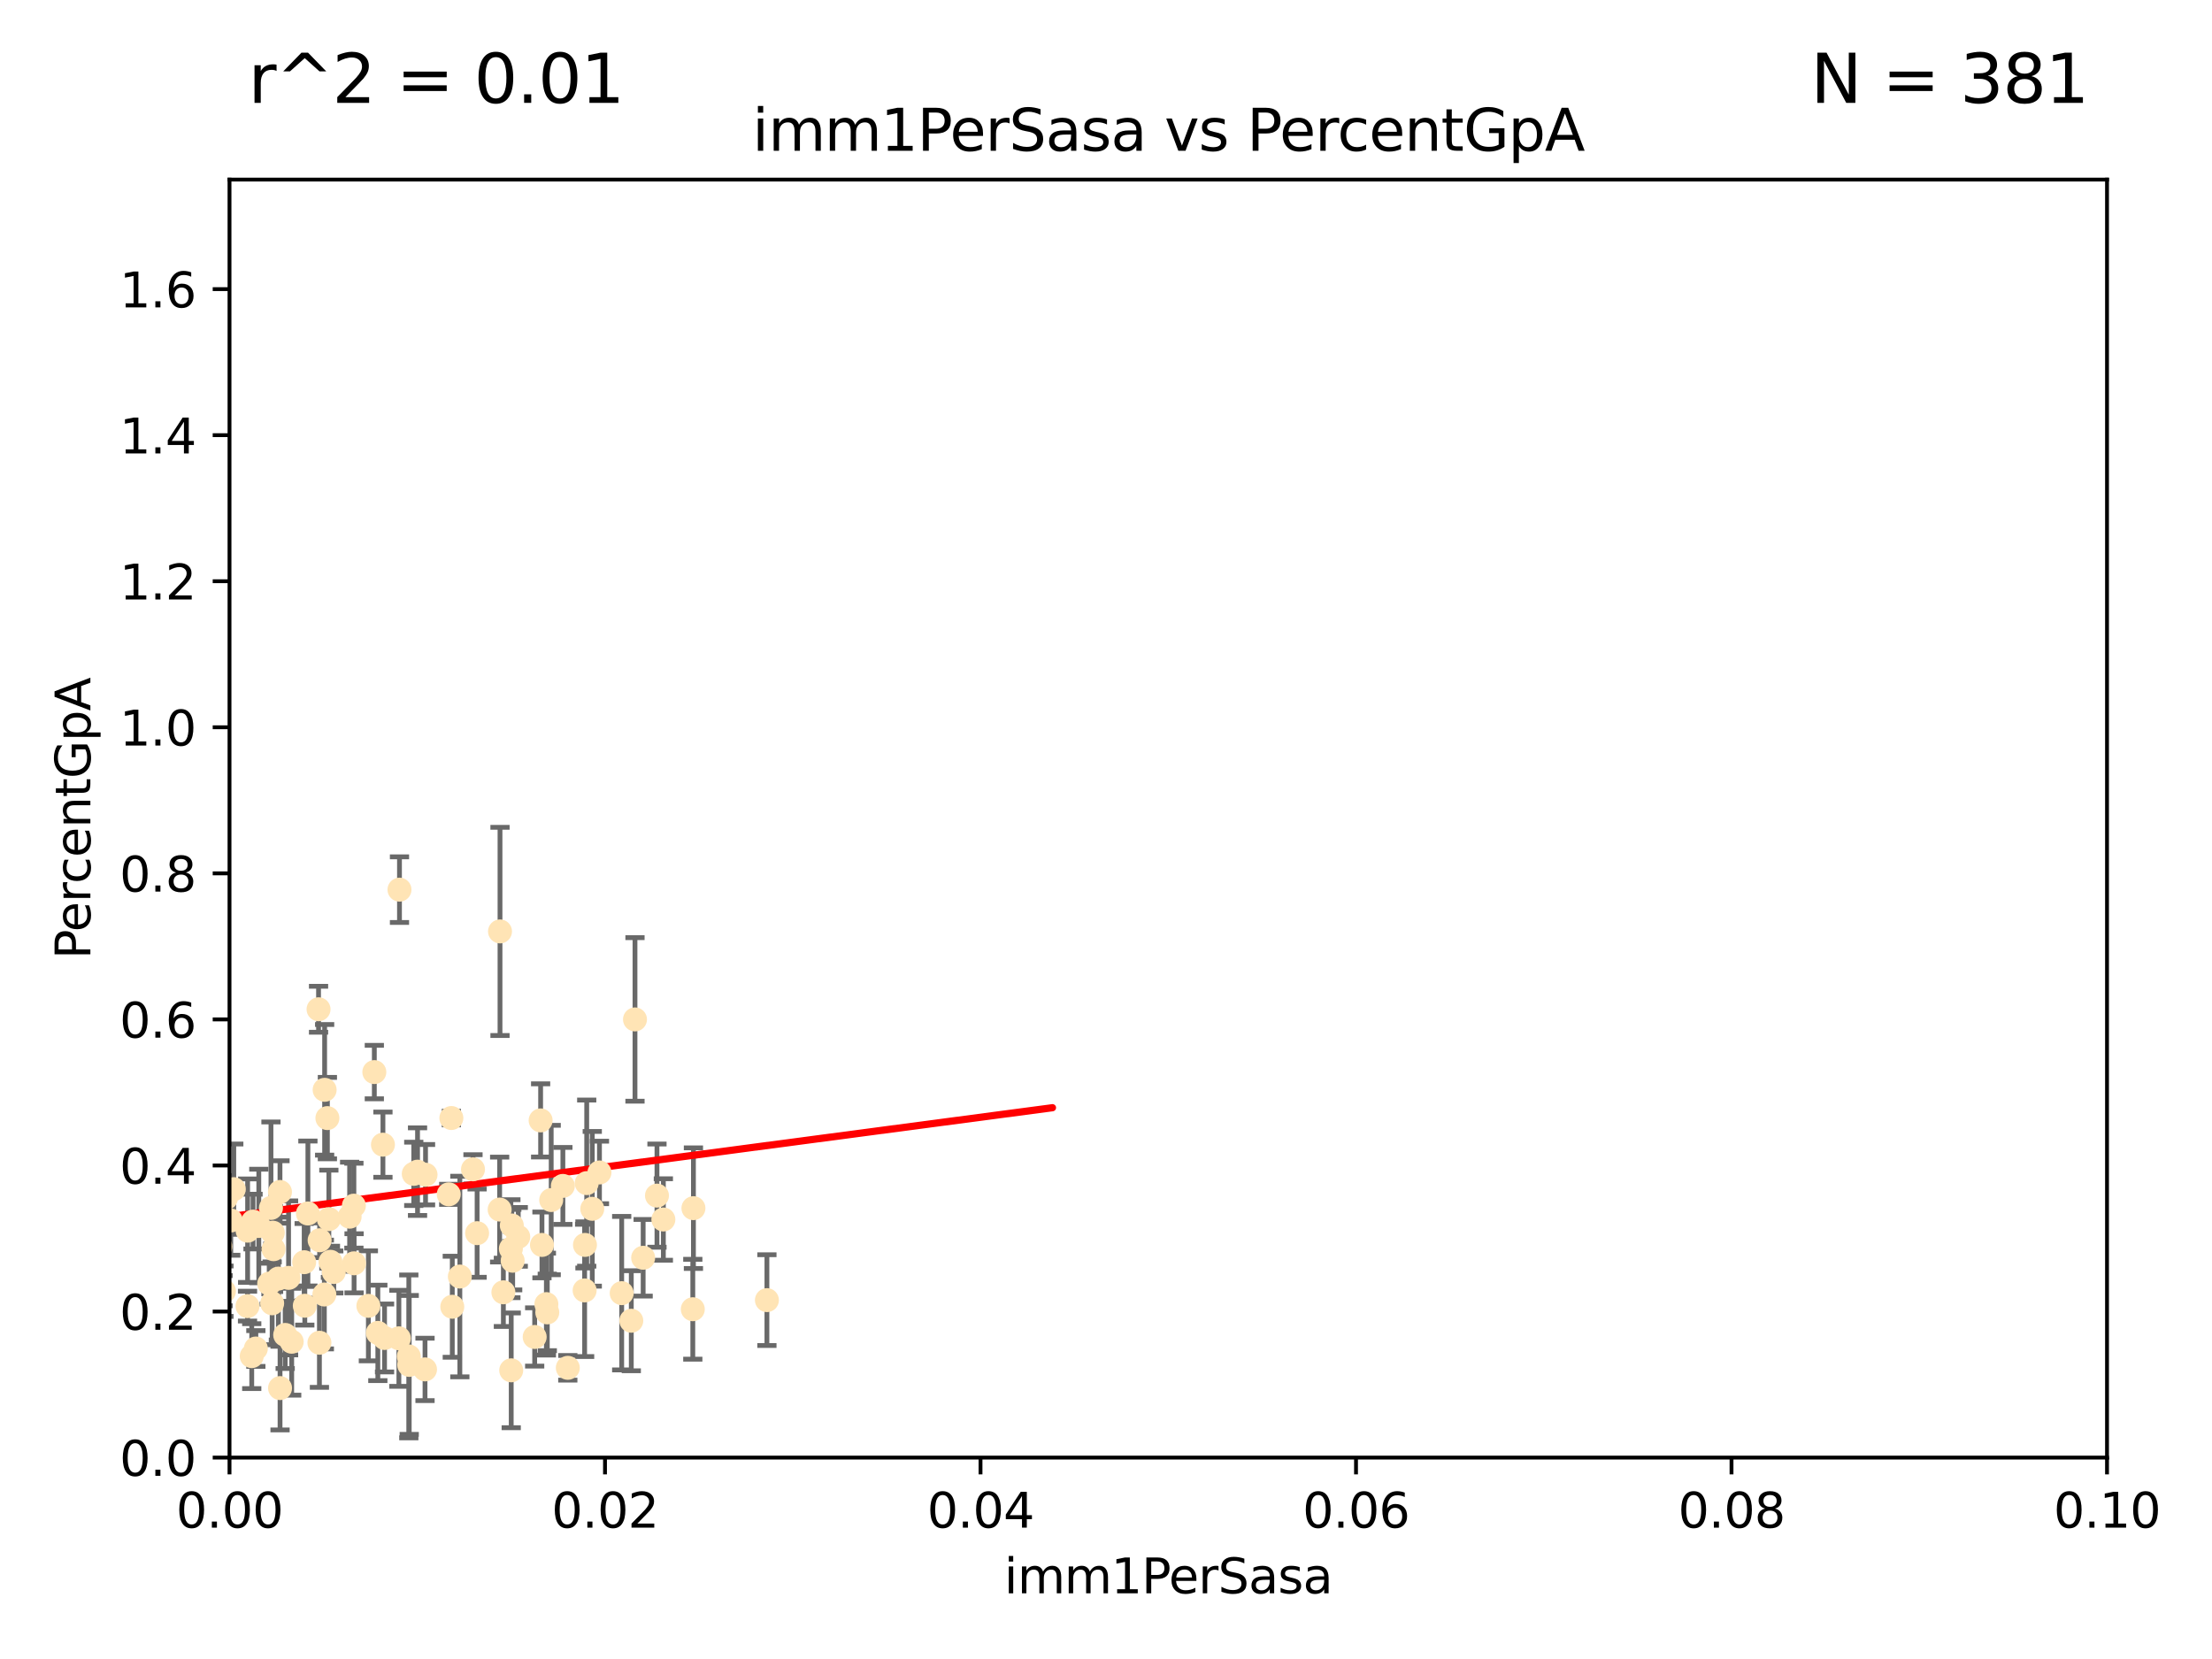<?xml version="1.0" encoding="utf-8" standalone="no"?>
<!DOCTYPE svg PUBLIC "-//W3C//DTD SVG 1.1//EN"
  "http://www.w3.org/Graphics/SVG/1.1/DTD/svg11.dtd">
<svg xmlns:xlink="http://www.w3.org/1999/xlink" width="460.8pt" height="345.6pt" viewBox="0 0 460.8 345.6" xmlns="http://www.w3.org/2000/svg" version="1.1">
 <defs>
  <style type="text/css">*{stroke-linejoin: round; stroke-linecap: butt}</style>
 </defs>
 <g id="figure_1">
  <g id="patch_1">
   <path d="M 0 345.6 
L 460.8 345.6 
L 460.8 0 
L 0 0 
z
" style="fill: #ffffff"/>
  </g>
  <g id="axes_1">
   <g id="patch_2">
    <path d="M 47.81 303.64 
L 438.93 303.64 
L 438.93 37.411 
L 47.81 37.411 
z
" style="fill: #ffffff"/>
   </g>
   <g id="PathCollection_1">
    <defs>
     <path id="m7a5df2b392" d="M 0 1.118 
C 0.297 1.118 0.581 1 0.791 0.791 
C 1 0.581 1.118 0.297 1.118 0 
C 1.118 -0.297 1 -0.581 0.791 -0.791 
C 0.581 -1 0.297 -1.118 0 -1.118 
C -0.297 -1.118 -0.581 -1 -0.791 -0.791 
C -1 -0.581 -1.118 -0.297 -1.118 0 
C -1.118 0.297 -1 0.581 -0.791 0.791 
C -0.581 1 -0.297 1.118 0 1.118 
z
" style="stroke: #ffe4b5"/>
    </defs>
    <g clip-path="url(#pbebc6315cd)">
     <use xlink:href="#m7a5df2b392" x="18.35" y="272.213" style="fill: #ffe4b5; stroke: #ffe4b5"/>
     <use xlink:href="#m7a5df2b392" x="52.714" y="254.477" style="fill: #ffe4b5; stroke: #ffe4b5"/>
     <use xlink:href="#m7a5df2b392" x="28.17" y="271.529" style="fill: #ffe4b5; stroke: #ffe4b5"/>
     <use xlink:href="#m7a5df2b392" x="40.749" y="272.259" style="fill: #ffe4b5; stroke: #ffe4b5"/>
     <use xlink:href="#m7a5df2b392" x="53.914" y="255.392" style="fill: #ffe4b5; stroke: #ffe4b5"/>
     <use xlink:href="#m7a5df2b392" x="77.979" y="223.332" style="fill: #ffe4b5; stroke: #ffe4b5"/>
     <use xlink:href="#m7a5df2b392" x="63.365" y="262.939" style="fill: #ffe4b5; stroke: #ffe4b5"/>
     <use xlink:href="#m7a5df2b392" x="66.359" y="210.247" style="fill: #ffe4b5; stroke: #ffe4b5"/>
     <use xlink:href="#m7a5df2b392" x="46.656" y="268.982" style="fill: #ffe4b5; stroke: #ffe4b5"/>
     <use xlink:href="#m7a5df2b392" x="56.986" y="260.23" style="fill: #ffe4b5; stroke: #ffe4b5"/>
     <use xlink:href="#m7a5df2b392" x="51.584" y="256.373" style="fill: #ffe4b5; stroke: #ffe4b5"/>
     <use xlink:href="#m7a5df2b392" x="34.521" y="266.63" style="fill: #ffe4b5; stroke: #ffe4b5"/>
     <use xlink:href="#m7a5df2b392" x="52.442" y="282.507" style="fill: #ffe4b5; stroke: #ffe4b5"/>
     <use xlink:href="#m7a5df2b392" x="56.695" y="271.5" style="fill: #ffe4b5; stroke: #ffe4b5"/>
     <use xlink:href="#m7a5df2b392" x="48.702" y="247.726" style="fill: #ffe4b5; stroke: #ffe4b5"/>
     <use xlink:href="#m7a5df2b392" x="47.077" y="249.587" style="fill: #ffe4b5; stroke: #ffe4b5"/>
     <use xlink:href="#m7a5df2b392" x="59.409" y="278.088" style="fill: #ffe4b5; stroke: #ffe4b5"/>
     <use xlink:href="#m7a5df2b392" x="36.729" y="272.052" style="fill: #ffe4b5; stroke: #ffe4b5"/>
     <use xlink:href="#m7a5df2b392" x="56.081" y="267.404" style="fill: #ffe4b5; stroke: #ffe4b5"/>
     <use xlink:href="#m7a5df2b392" x="13.259" y="282.636" style="fill: #ffe4b5; stroke: #ffe4b5"/>
     <use xlink:href="#m7a5df2b392" x="98.532" y="243.591" style="fill: #ffe4b5; stroke: #ffe4b5"/>
     <use xlink:href="#m7a5df2b392" x="32.779" y="267.001" style="fill: #ffe4b5; stroke: #ffe4b5"/>
     <use xlink:href="#m7a5df2b392" x="51.563" y="272.09" style="fill: #ffe4b5; stroke: #ffe4b5"/>
     <use xlink:href="#m7a5df2b392" x="48.074" y="254.248" style="fill: #ffe4b5; stroke: #ffe4b5"/>
     <use xlink:href="#m7a5df2b392" x="43.111" y="249.396" style="fill: #ffe4b5; stroke: #ffe4b5"/>
     <use xlink:href="#m7a5df2b392" x="19.071" y="255.485" style="fill: #ffe4b5; stroke: #ffe4b5"/>
     <use xlink:href="#m7a5df2b392" x="44.952" y="261.124" style="fill: #ffe4b5; stroke: #ffe4b5"/>
     <use xlink:href="#m7a5df2b392" x="53.299" y="280.92" style="fill: #ffe4b5; stroke: #ffe4b5"/>
     <use xlink:href="#m7a5df2b392" x="26.123" y="242.789" style="fill: #ffe4b5; stroke: #ffe4b5"/>
     <use xlink:href="#m7a5df2b392" x="67.627" y="227.029" style="fill: #ffe4b5; stroke: #ffe4b5"/>
     <use xlink:href="#m7a5df2b392" x="94.028" y="232.904" style="fill: #ffe4b5; stroke: #ffe4b5"/>
     <use xlink:href="#m7a5df2b392" x="43.538" y="268.139" style="fill: #ffe4b5; stroke: #ffe4b5"/>
     <use xlink:href="#m7a5df2b392" x="66.582" y="258.367" style="fill: #ffe4b5; stroke: #ffe4b5"/>
     <use xlink:href="#m7a5df2b392" x="88.648" y="244.711" style="fill: #ffe4b5; stroke: #ffe4b5"/>
     <use xlink:href="#m7a5df2b392" x="73.761" y="263.169" style="fill: #ffe4b5; stroke: #ffe4b5"/>
     <use xlink:href="#m7a5df2b392" x="117.257" y="247.046" style="fill: #ffe4b5; stroke: #ffe4b5"/>
     <use xlink:href="#m7a5df2b392" x="123.38" y="251.816" style="fill: #ffe4b5; stroke: #ffe4b5"/>
     <use xlink:href="#m7a5df2b392" x="93.481" y="248.802" style="fill: #ffe4b5; stroke: #ffe4b5"/>
     <use xlink:href="#m7a5df2b392" x="46.482" y="268.879" style="fill: #ffe4b5; stroke: #ffe4b5"/>
     <use xlink:href="#m7a5df2b392" x="68.202" y="232.921" style="fill: #ffe4b5; stroke: #ffe4b5"/>
     <use xlink:href="#m7a5df2b392" x="94.22" y="272.219" style="fill: #ffe4b5; stroke: #ffe4b5"/>
     <use xlink:href="#m7a5df2b392" x="104.161" y="194.031" style="fill: #ffe4b5; stroke: #ffe4b5"/>
     <use xlink:href="#m7a5df2b392" x="57.994" y="266.352" style="fill: #ffe4b5; stroke: #ffe4b5"/>
     <use xlink:href="#m7a5df2b392" x="68.837" y="262.854" style="fill: #ffe4b5; stroke: #ffe4b5"/>
     <use xlink:href="#m7a5df2b392" x="85.249" y="284.334" style="fill: #ffe4b5; stroke: #ffe4b5"/>
     <use xlink:href="#m7a5df2b392" x="69.533" y="264.976" style="fill: #ffe4b5; stroke: #ffe4b5"/>
     <use xlink:href="#m7a5df2b392" x="78.71" y="277.663" style="fill: #ffe4b5; stroke: #ffe4b5"/>
     <use xlink:href="#m7a5df2b392" x="58.325" y="248.307" style="fill: #ffe4b5; stroke: #ffe4b5"/>
     <use xlink:href="#m7a5df2b392" x="136.859" y="249.069" style="fill: #ffe4b5; stroke: #ffe4b5"/>
     <use xlink:href="#m7a5df2b392" x="80.108" y="278.727" style="fill: #ffe4b5; stroke: #ffe4b5"/>
     <use xlink:href="#m7a5df2b392" x="86.981" y="244.078" style="fill: #ffe4b5; stroke: #ffe4b5"/>
     <use xlink:href="#m7a5df2b392" x="76.739" y="272.033" style="fill: #ffe4b5; stroke: #ffe4b5"/>
     <use xlink:href="#m7a5df2b392" x="41.977" y="252.37" style="fill: #ffe4b5; stroke: #ffe4b5"/>
     <use xlink:href="#m7a5df2b392" x="73.723" y="251.16" style="fill: #ffe4b5; stroke: #ffe4b5"/>
     <use xlink:href="#m7a5df2b392" x="124.879" y="244.243" style="fill: #ffe4b5; stroke: #ffe4b5"/>
     <use xlink:href="#m7a5df2b392" x="67.568" y="269.67" style="fill: #ffe4b5; stroke: #ffe4b5"/>
     <use xlink:href="#m7a5df2b392" x="112.901" y="259.342" style="fill: #ffe4b5; stroke: #ffe4b5"/>
     <use xlink:href="#m7a5df2b392" x="63.496" y="272.009" style="fill: #ffe4b5; stroke: #ffe4b5"/>
     <use xlink:href="#m7a5df2b392" x="79.773" y="238.456" style="fill: #ffe4b5; stroke: #ffe4b5"/>
     <use xlink:href="#m7a5df2b392" x="60.766" y="279.507" style="fill: #ffe4b5; stroke: #ffe4b5"/>
     <use xlink:href="#m7a5df2b392" x="45.533" y="270.097" style="fill: #ffe4b5; stroke: #ffe4b5"/>
     <use xlink:href="#m7a5df2b392" x="68.507" y="253.967" style="fill: #ffe4b5; stroke: #ffe4b5"/>
     <use xlink:href="#m7a5df2b392" x="104.086" y="251.972" style="fill: #ffe4b5; stroke: #ffe4b5"/>
     <use xlink:href="#m7a5df2b392" x="64.142" y="252.79" style="fill: #ffe4b5; stroke: #ffe4b5"/>
     <use xlink:href="#m7a5df2b392" x="56.448" y="251.63" style="fill: #ffe4b5; stroke: #ffe4b5"/>
     <use xlink:href="#m7a5df2b392" x="111.383" y="278.511" style="fill: #ffe4b5; stroke: #ffe4b5"/>
     <use xlink:href="#m7a5df2b392" x="83.22" y="185.331" style="fill: #ffe4b5; stroke: #ffe4b5"/>
     <use xlink:href="#m7a5df2b392" x="86.194" y="244.533" style="fill: #ffe4b5; stroke: #ffe4b5"/>
     <use xlink:href="#m7a5df2b392" x="114.011" y="273.392" style="fill: #ffe4b5; stroke: #ffe4b5"/>
     <use xlink:href="#m7a5df2b392" x="60.115" y="266.203" style="fill: #ffe4b5; stroke: #ffe4b5"/>
     <use xlink:href="#m7a5df2b392" x="88.539" y="285.272" style="fill: #ffe4b5; stroke: #ffe4b5"/>
     <use xlink:href="#m7a5df2b392" x="106.8" y="262.634" style="fill: #ffe4b5; stroke: #ffe4b5"/>
     <use xlink:href="#m7a5df2b392" x="112.622" y="233.399" style="fill: #ffe4b5; stroke: #ffe4b5"/>
     <use xlink:href="#m7a5df2b392" x="144.455" y="251.681" style="fill: #ffe4b5; stroke: #ffe4b5"/>
     <use xlink:href="#m7a5df2b392" x="106.619" y="255.289" style="fill: #ffe4b5; stroke: #ffe4b5"/>
     <use xlink:href="#m7a5df2b392" x="58.338" y="289.164" style="fill: #ffe4b5; stroke: #ffe4b5"/>
     <use xlink:href="#m7a5df2b392" x="107.964" y="257.663" style="fill: #ffe4b5; stroke: #ffe4b5"/>
     <use xlink:href="#m7a5df2b392" x="106.496" y="285.464" style="fill: #ffe4b5; stroke: #ffe4b5"/>
     <use xlink:href="#m7a5df2b392" x="95.795" y="265.929" style="fill: #ffe4b5; stroke: #ffe4b5"/>
     <use xlink:href="#m7a5df2b392" x="72.834" y="253.459" style="fill: #ffe4b5; stroke: #ffe4b5"/>
     <use xlink:href="#m7a5df2b392" x="118.284" y="284.942" style="fill: #ffe4b5; stroke: #ffe4b5"/>
     <use xlink:href="#m7a5df2b392" x="129.51" y="269.39" style="fill: #ffe4b5; stroke: #ffe4b5"/>
     <use xlink:href="#m7a5df2b392" x="106.426" y="260.126" style="fill: #ffe4b5; stroke: #ffe4b5"/>
     <use xlink:href="#m7a5df2b392" x="114.825" y="249.989" style="fill: #ffe4b5; stroke: #ffe4b5"/>
     <use xlink:href="#m7a5df2b392" x="122.223" y="246.465" style="fill: #ffe4b5; stroke: #ffe4b5"/>
     <use xlink:href="#m7a5df2b392" x="85.164" y="282.566" style="fill: #ffe4b5; stroke: #ffe4b5"/>
     <use xlink:href="#m7a5df2b392" x="104.864" y="269.212" style="fill: #ffe4b5; stroke: #ffe4b5"/>
     <use xlink:href="#m7a5df2b392" x="121.859" y="259.339" style="fill: #ffe4b5; stroke: #ffe4b5"/>
     <use xlink:href="#m7a5df2b392" x="45.908" y="259.664" style="fill: #ffe4b5; stroke: #ffe4b5"/>
     <use xlink:href="#m7a5df2b392" x="99.391" y="256.89" style="fill: #ffe4b5; stroke: #ffe4b5"/>
     <use xlink:href="#m7a5df2b392" x="56.834" y="256.789" style="fill: #ffe4b5; stroke: #ffe4b5"/>
     <use xlink:href="#m7a5df2b392" x="132.28" y="212.364" style="fill: #ffe4b5; stroke: #ffe4b5"/>
     <use xlink:href="#m7a5df2b392" x="133.981" y="262.015" style="fill: #ffe4b5; stroke: #ffe4b5"/>
     <use xlink:href="#m7a5df2b392" x="66.541" y="279.718" style="fill: #ffe4b5; stroke: #ffe4b5"/>
     <use xlink:href="#m7a5df2b392" x="83.096" y="278.795" style="fill: #ffe4b5; stroke: #ffe4b5"/>
     <use xlink:href="#m7a5df2b392" x="113.821" y="271.673" style="fill: #ffe4b5; stroke: #ffe4b5"/>
     <use xlink:href="#m7a5df2b392" x="159.762" y="270.842" style="fill: #ffe4b5; stroke: #ffe4b5"/>
     <use xlink:href="#m7a5df2b392" x="35.41" y="276.774" style="fill: #ffe4b5; stroke: #ffe4b5"/>
     <use xlink:href="#m7a5df2b392" x="121.789" y="268.817" style="fill: #ffe4b5; stroke: #ffe4b5"/>
     <use xlink:href="#m7a5df2b392" x="138.191" y="254.044" style="fill: #ffe4b5; stroke: #ffe4b5"/>
     <use xlink:href="#m7a5df2b392" x="144.323" y="272.737" style="fill: #ffe4b5; stroke: #ffe4b5"/>
     <use xlink:href="#m7a5df2b392" x="131.509" y="275.132" style="fill: #ffe4b5; stroke: #ffe4b5"/>
    </g>
   </g>
   <g id="matplotlib.axis_1">
    <g id="xtick_1">
     <g id="line2d_1">
      <defs>
       <path id="m61128f9aaa" d="M 0 0 
L 0 3.5 
" style="stroke: #000000; stroke-width: 0.8"/>
      </defs>
      <g>
       <use xlink:href="#m61128f9aaa" x="47.81" y="303.64" style="stroke: #000000; stroke-width: 0.8"/>
      </g>
     </g>
     <g id="text_1">
      <!-- 0.00 -->
      <g transform="translate(36.677 318.238)scale(0.1 -0.1)">
       <defs>
        <path id="DejaVuSans-30" d="M 2034 4250 
Q 1547 4250 1301 3770 
Q 1056 3291 1056 2328 
Q 1056 1369 1301 889 
Q 1547 409 2034 409 
Q 2525 409 2770 889 
Q 3016 1369 3016 2328 
Q 3016 3291 2770 3770 
Q 2525 4250 2034 4250 
z
M 2034 4750 
Q 2819 4750 3233 4129 
Q 3647 3509 3647 2328 
Q 3647 1150 3233 529 
Q 2819 -91 2034 -91 
Q 1250 -91 836 529 
Q 422 1150 422 2328 
Q 422 3509 836 4129 
Q 1250 4750 2034 4750 
z
" transform="scale(0.016)"/>
        <path id="DejaVuSans-2e" d="M 684 794 
L 1344 794 
L 1344 0 
L 684 0 
L 684 794 
z
" transform="scale(0.016)"/>
       </defs>
       <use xlink:href="#DejaVuSans-30"/>
       <use xlink:href="#DejaVuSans-2e" x="63.623"/>
       <use xlink:href="#DejaVuSans-30" x="95.41"/>
       <use xlink:href="#DejaVuSans-30" x="159.033"/>
      </g>
     </g>
    </g>
    <g id="xtick_2">
     <g id="line2d_2">
      <g>
       <use xlink:href="#m61128f9aaa" x="126.034" y="303.64" style="stroke: #000000; stroke-width: 0.8"/>
      </g>
     </g>
     <g id="text_2">
      <!-- 0.02 -->
      <g transform="translate(114.901 318.238)scale(0.1 -0.1)">
       <defs>
        <path id="DejaVuSans-32" d="M 1228 531 
L 3431 531 
L 3431 0 
L 469 0 
L 469 531 
Q 828 903 1448 1529 
Q 2069 2156 2228 2338 
Q 2531 2678 2651 2914 
Q 2772 3150 2772 3378 
Q 2772 3750 2511 3984 
Q 2250 4219 1831 4219 
Q 1534 4219 1204 4116 
Q 875 4013 500 3803 
L 500 4441 
Q 881 4594 1212 4672 
Q 1544 4750 1819 4750 
Q 2544 4750 2975 4387 
Q 3406 4025 3406 3419 
Q 3406 3131 3298 2873 
Q 3191 2616 2906 2266 
Q 2828 2175 2409 1742 
Q 1991 1309 1228 531 
z
" transform="scale(0.016)"/>
       </defs>
       <use xlink:href="#DejaVuSans-30"/>
       <use xlink:href="#DejaVuSans-2e" x="63.623"/>
       <use xlink:href="#DejaVuSans-30" x="95.41"/>
       <use xlink:href="#DejaVuSans-32" x="159.033"/>
      </g>
     </g>
    </g>
    <g id="xtick_3">
     <g id="line2d_3">
      <g>
       <use xlink:href="#m61128f9aaa" x="204.258" y="303.64" style="stroke: #000000; stroke-width: 0.8"/>
      </g>
     </g>
     <g id="text_3">
      <!-- 0.04 -->
      <g transform="translate(193.125 318.238)scale(0.1 -0.1)">
       <defs>
        <path id="DejaVuSans-34" d="M 2419 4116 
L 825 1625 
L 2419 1625 
L 2419 4116 
z
M 2253 4666 
L 3047 4666 
L 3047 1625 
L 3713 1625 
L 3713 1100 
L 3047 1100 
L 3047 0 
L 2419 0 
L 2419 1100 
L 313 1100 
L 313 1709 
L 2253 4666 
z
" transform="scale(0.016)"/>
       </defs>
       <use xlink:href="#DejaVuSans-30"/>
       <use xlink:href="#DejaVuSans-2e" x="63.623"/>
       <use xlink:href="#DejaVuSans-30" x="95.41"/>
       <use xlink:href="#DejaVuSans-34" x="159.033"/>
      </g>
     </g>
    </g>
    <g id="xtick_4">
     <g id="line2d_4">
      <g>
       <use xlink:href="#m61128f9aaa" x="282.482" y="303.64" style="stroke: #000000; stroke-width: 0.8"/>
      </g>
     </g>
     <g id="text_4">
      <!-- 0.06 -->
      <g transform="translate(271.349 318.238)scale(0.1 -0.1)">
       <defs>
        <path id="DejaVuSans-36" d="M 2113 2584 
Q 1688 2584 1439 2293 
Q 1191 2003 1191 1497 
Q 1191 994 1439 701 
Q 1688 409 2113 409 
Q 2538 409 2786 701 
Q 3034 994 3034 1497 
Q 3034 2003 2786 2293 
Q 2538 2584 2113 2584 
z
M 3366 4563 
L 3366 3988 
Q 3128 4100 2886 4159 
Q 2644 4219 2406 4219 
Q 1781 4219 1451 3797 
Q 1122 3375 1075 2522 
Q 1259 2794 1537 2939 
Q 1816 3084 2150 3084 
Q 2853 3084 3261 2657 
Q 3669 2231 3669 1497 
Q 3669 778 3244 343 
Q 2819 -91 2113 -91 
Q 1303 -91 875 529 
Q 447 1150 447 2328 
Q 447 3434 972 4092 
Q 1497 4750 2381 4750 
Q 2619 4750 2861 4703 
Q 3103 4656 3366 4563 
z
" transform="scale(0.016)"/>
       </defs>
       <use xlink:href="#DejaVuSans-30"/>
       <use xlink:href="#DejaVuSans-2e" x="63.623"/>
       <use xlink:href="#DejaVuSans-30" x="95.41"/>
       <use xlink:href="#DejaVuSans-36" x="159.033"/>
      </g>
     </g>
    </g>
    <g id="xtick_5">
     <g id="line2d_5">
      <g>
       <use xlink:href="#m61128f9aaa" x="360.706" y="303.64" style="stroke: #000000; stroke-width: 0.8"/>
      </g>
     </g>
     <g id="text_5">
      <!-- 0.08 -->
      <g transform="translate(349.573 318.238)scale(0.1 -0.1)">
       <defs>
        <path id="DejaVuSans-38" d="M 2034 2216 
Q 1584 2216 1326 1975 
Q 1069 1734 1069 1313 
Q 1069 891 1326 650 
Q 1584 409 2034 409 
Q 2484 409 2743 651 
Q 3003 894 3003 1313 
Q 3003 1734 2745 1975 
Q 2488 2216 2034 2216 
z
M 1403 2484 
Q 997 2584 770 2862 
Q 544 3141 544 3541 
Q 544 4100 942 4425 
Q 1341 4750 2034 4750 
Q 2731 4750 3128 4425 
Q 3525 4100 3525 3541 
Q 3525 3141 3298 2862 
Q 3072 2584 2669 2484 
Q 3125 2378 3379 2068 
Q 3634 1759 3634 1313 
Q 3634 634 3220 271 
Q 2806 -91 2034 -91 
Q 1263 -91 848 271 
Q 434 634 434 1313 
Q 434 1759 690 2068 
Q 947 2378 1403 2484 
z
M 1172 3481 
Q 1172 3119 1398 2916 
Q 1625 2713 2034 2713 
Q 2441 2713 2670 2916 
Q 2900 3119 2900 3481 
Q 2900 3844 2670 4047 
Q 2441 4250 2034 4250 
Q 1625 4250 1398 4047 
Q 1172 3844 1172 3481 
z
" transform="scale(0.016)"/>
       </defs>
       <use xlink:href="#DejaVuSans-30"/>
       <use xlink:href="#DejaVuSans-2e" x="63.623"/>
       <use xlink:href="#DejaVuSans-30" x="95.41"/>
       <use xlink:href="#DejaVuSans-38" x="159.033"/>
      </g>
     </g>
    </g>
    <g id="xtick_6">
     <g id="line2d_6">
      <g>
       <use xlink:href="#m61128f9aaa" x="438.93" y="303.64" style="stroke: #000000; stroke-width: 0.8"/>
      </g>
     </g>
     <g id="text_6">
      <!-- 0.10 -->
      <g transform="translate(427.797 318.238)scale(0.1 -0.1)">
       <defs>
        <path id="DejaVuSans-31" d="M 794 531 
L 1825 531 
L 1825 4091 
L 703 3866 
L 703 4441 
L 1819 4666 
L 2450 4666 
L 2450 531 
L 3481 531 
L 3481 0 
L 794 0 
L 794 531 
z
" transform="scale(0.016)"/>
       </defs>
       <use xlink:href="#DejaVuSans-30"/>
       <use xlink:href="#DejaVuSans-2e" x="63.623"/>
       <use xlink:href="#DejaVuSans-31" x="95.41"/>
       <use xlink:href="#DejaVuSans-30" x="159.033"/>
      </g>
     </g>
    </g>
    <g id="text_7">
     <!-- imm1PerSasa -->
     <g transform="translate(209.186 331.917)scale(0.1 -0.1)">
      <defs>
       <path id="DejaVuSans-69" d="M 603 3500 
L 1178 3500 
L 1178 0 
L 603 0 
L 603 3500 
z
M 603 4863 
L 1178 4863 
L 1178 4134 
L 603 4134 
L 603 4863 
z
" transform="scale(0.016)"/>
       <path id="DejaVuSans-6d" d="M 3328 2828 
Q 3544 3216 3844 3400 
Q 4144 3584 4550 3584 
Q 5097 3584 5394 3201 
Q 5691 2819 5691 2113 
L 5691 0 
L 5113 0 
L 5113 2094 
Q 5113 2597 4934 2840 
Q 4756 3084 4391 3084 
Q 3944 3084 3684 2787 
Q 3425 2491 3425 1978 
L 3425 0 
L 2847 0 
L 2847 2094 
Q 2847 2600 2669 2842 
Q 2491 3084 2119 3084 
Q 1678 3084 1418 2786 
Q 1159 2488 1159 1978 
L 1159 0 
L 581 0 
L 581 3500 
L 1159 3500 
L 1159 2956 
Q 1356 3278 1631 3431 
Q 1906 3584 2284 3584 
Q 2666 3584 2933 3390 
Q 3200 3197 3328 2828 
z
" transform="scale(0.016)"/>
       <path id="DejaVuSans-50" d="M 1259 4147 
L 1259 2394 
L 2053 2394 
Q 2494 2394 2734 2622 
Q 2975 2850 2975 3272 
Q 2975 3691 2734 3919 
Q 2494 4147 2053 4147 
L 1259 4147 
z
M 628 4666 
L 2053 4666 
Q 2838 4666 3239 4311 
Q 3641 3956 3641 3272 
Q 3641 2581 3239 2228 
Q 2838 1875 2053 1875 
L 1259 1875 
L 1259 0 
L 628 0 
L 628 4666 
z
" transform="scale(0.016)"/>
       <path id="DejaVuSans-65" d="M 3597 1894 
L 3597 1613 
L 953 1613 
Q 991 1019 1311 708 
Q 1631 397 2203 397 
Q 2534 397 2845 478 
Q 3156 559 3463 722 
L 3463 178 
Q 3153 47 2828 -22 
Q 2503 -91 2169 -91 
Q 1331 -91 842 396 
Q 353 884 353 1716 
Q 353 2575 817 3079 
Q 1281 3584 2069 3584 
Q 2775 3584 3186 3129 
Q 3597 2675 3597 1894 
z
M 3022 2063 
Q 3016 2534 2758 2815 
Q 2500 3097 2075 3097 
Q 1594 3097 1305 2825 
Q 1016 2553 972 2059 
L 3022 2063 
z
" transform="scale(0.016)"/>
       <path id="DejaVuSans-72" d="M 2631 2963 
Q 2534 3019 2420 3045 
Q 2306 3072 2169 3072 
Q 1681 3072 1420 2755 
Q 1159 2438 1159 1844 
L 1159 0 
L 581 0 
L 581 3500 
L 1159 3500 
L 1159 2956 
Q 1341 3275 1631 3429 
Q 1922 3584 2338 3584 
Q 2397 3584 2469 3576 
Q 2541 3569 2628 3553 
L 2631 2963 
z
" transform="scale(0.016)"/>
       <path id="DejaVuSans-53" d="M 3425 4513 
L 3425 3897 
Q 3066 4069 2747 4153 
Q 2428 4238 2131 4238 
Q 1616 4238 1336 4038 
Q 1056 3838 1056 3469 
Q 1056 3159 1242 3001 
Q 1428 2844 1947 2747 
L 2328 2669 
Q 3034 2534 3370 2195 
Q 3706 1856 3706 1288 
Q 3706 609 3251 259 
Q 2797 -91 1919 -91 
Q 1588 -91 1214 -16 
Q 841 59 441 206 
L 441 856 
Q 825 641 1194 531 
Q 1563 422 1919 422 
Q 2459 422 2753 634 
Q 3047 847 3047 1241 
Q 3047 1584 2836 1778 
Q 2625 1972 2144 2069 
L 1759 2144 
Q 1053 2284 737 2584 
Q 422 2884 422 3419 
Q 422 4038 858 4394 
Q 1294 4750 2059 4750 
Q 2388 4750 2728 4690 
Q 3069 4631 3425 4513 
z
" transform="scale(0.016)"/>
       <path id="DejaVuSans-61" d="M 2194 1759 
Q 1497 1759 1228 1600 
Q 959 1441 959 1056 
Q 959 750 1161 570 
Q 1363 391 1709 391 
Q 2188 391 2477 730 
Q 2766 1069 2766 1631 
L 2766 1759 
L 2194 1759 
z
M 3341 1997 
L 3341 0 
L 2766 0 
L 2766 531 
Q 2569 213 2275 61 
Q 1981 -91 1556 -91 
Q 1019 -91 701 211 
Q 384 513 384 1019 
Q 384 1609 779 1909 
Q 1175 2209 1959 2209 
L 2766 2209 
L 2766 2266 
Q 2766 2663 2505 2880 
Q 2244 3097 1772 3097 
Q 1472 3097 1187 3025 
Q 903 2953 641 2809 
L 641 3341 
Q 956 3463 1253 3523 
Q 1550 3584 1831 3584 
Q 2591 3584 2966 3190 
Q 3341 2797 3341 1997 
z
" transform="scale(0.016)"/>
       <path id="DejaVuSans-73" d="M 2834 3397 
L 2834 2853 
Q 2591 2978 2328 3040 
Q 2066 3103 1784 3103 
Q 1356 3103 1142 2972 
Q 928 2841 928 2578 
Q 928 2378 1081 2264 
Q 1234 2150 1697 2047 
L 1894 2003 
Q 2506 1872 2764 1633 
Q 3022 1394 3022 966 
Q 3022 478 2636 193 
Q 2250 -91 1575 -91 
Q 1294 -91 989 -36 
Q 684 19 347 128 
L 347 722 
Q 666 556 975 473 
Q 1284 391 1588 391 
Q 1994 391 2212 530 
Q 2431 669 2431 922 
Q 2431 1156 2273 1281 
Q 2116 1406 1581 1522 
L 1381 1569 
Q 847 1681 609 1914 
Q 372 2147 372 2553 
Q 372 3047 722 3315 
Q 1072 3584 1716 3584 
Q 2034 3584 2315 3537 
Q 2597 3491 2834 3397 
z
" transform="scale(0.016)"/>
      </defs>
      <use xlink:href="#DejaVuSans-69"/>
      <use xlink:href="#DejaVuSans-6d" x="27.783"/>
      <use xlink:href="#DejaVuSans-6d" x="125.195"/>
      <use xlink:href="#DejaVuSans-31" x="222.607"/>
      <use xlink:href="#DejaVuSans-50" x="286.23"/>
      <use xlink:href="#DejaVuSans-65" x="342.908"/>
      <use xlink:href="#DejaVuSans-72" x="404.432"/>
      <use xlink:href="#DejaVuSans-53" x="445.545"/>
      <use xlink:href="#DejaVuSans-61" x="509.021"/>
      <use xlink:href="#DejaVuSans-73" x="570.301"/>
      <use xlink:href="#DejaVuSans-61" x="622.4"/>
     </g>
    </g>
   </g>
   <g id="matplotlib.axis_2">
    <g id="ytick_1">
     <g id="line2d_7">
      <defs>
       <path id="mf367ff4e65" d="M 0 0 
L -3.5 0 
" style="stroke: #000000; stroke-width: 0.8"/>
      </defs>
      <g>
       <use xlink:href="#mf367ff4e65" x="47.81" y="303.64" style="stroke: #000000; stroke-width: 0.8"/>
      </g>
     </g>
     <g id="text_8">
      <!-- 0.0 -->
      <g transform="translate(24.907 307.439)scale(0.1 -0.1)">
       <use xlink:href="#DejaVuSans-30"/>
       <use xlink:href="#DejaVuSans-2e" x="63.623"/>
       <use xlink:href="#DejaVuSans-30" x="95.41"/>
      </g>
     </g>
    </g>
    <g id="ytick_2">
     <g id="line2d_8">
      <g>
       <use xlink:href="#mf367ff4e65" x="47.81" y="273.214" style="stroke: #000000; stroke-width: 0.8"/>
      </g>
     </g>
     <g id="text_9">
      <!-- 0.2 -->
      <g transform="translate(24.907 277.013)scale(0.1 -0.1)">
       <use xlink:href="#DejaVuSans-30"/>
       <use xlink:href="#DejaVuSans-2e" x="63.623"/>
       <use xlink:href="#DejaVuSans-32" x="95.41"/>
      </g>
     </g>
    </g>
    <g id="ytick_3">
     <g id="line2d_9">
      <g>
       <use xlink:href="#mf367ff4e65" x="47.81" y="242.788" style="stroke: #000000; stroke-width: 0.8"/>
      </g>
     </g>
     <g id="text_10">
      <!-- 0.4 -->
      <g transform="translate(24.907 246.587)scale(0.1 -0.1)">
       <use xlink:href="#DejaVuSans-30"/>
       <use xlink:href="#DejaVuSans-2e" x="63.623"/>
       <use xlink:href="#DejaVuSans-34" x="95.41"/>
      </g>
     </g>
    </g>
    <g id="ytick_4">
     <g id="line2d_10">
      <g>
       <use xlink:href="#mf367ff4e65" x="47.81" y="212.362" style="stroke: #000000; stroke-width: 0.8"/>
      </g>
     </g>
     <g id="text_11">
      <!-- 0.6 -->
      <g transform="translate(24.907 216.161)scale(0.1 -0.1)">
       <use xlink:href="#DejaVuSans-30"/>
       <use xlink:href="#DejaVuSans-2e" x="63.623"/>
       <use xlink:href="#DejaVuSans-36" x="95.41"/>
      </g>
     </g>
    </g>
    <g id="ytick_5">
     <g id="line2d_11">
      <g>
       <use xlink:href="#mf367ff4e65" x="47.81" y="181.935" style="stroke: #000000; stroke-width: 0.8"/>
      </g>
     </g>
     <g id="text_12">
      <!-- 0.8 -->
      <g transform="translate(24.907 185.735)scale(0.1 -0.1)">
       <use xlink:href="#DejaVuSans-30"/>
       <use xlink:href="#DejaVuSans-2e" x="63.623"/>
       <use xlink:href="#DejaVuSans-38" x="95.41"/>
      </g>
     </g>
    </g>
    <g id="ytick_6">
     <g id="line2d_12">
      <g>
       <use xlink:href="#mf367ff4e65" x="47.81" y="151.509" style="stroke: #000000; stroke-width: 0.8"/>
      </g>
     </g>
     <g id="text_13">
      <!-- 1.0 -->
      <g transform="translate(24.907 155.308)scale(0.1 -0.1)">
       <use xlink:href="#DejaVuSans-31"/>
       <use xlink:href="#DejaVuSans-2e" x="63.623"/>
       <use xlink:href="#DejaVuSans-30" x="95.41"/>
      </g>
     </g>
    </g>
    <g id="ytick_7">
     <g id="line2d_13">
      <g>
       <use xlink:href="#mf367ff4e65" x="47.81" y="121.083" style="stroke: #000000; stroke-width: 0.8"/>
      </g>
     </g>
     <g id="text_14">
      <!-- 1.2 -->
      <g transform="translate(24.907 124.882)scale(0.1 -0.1)">
       <use xlink:href="#DejaVuSans-31"/>
       <use xlink:href="#DejaVuSans-2e" x="63.623"/>
       <use xlink:href="#DejaVuSans-32" x="95.41"/>
      </g>
     </g>
    </g>
    <g id="ytick_8">
     <g id="line2d_14">
      <g>
       <use xlink:href="#mf367ff4e65" x="47.81" y="90.657" style="stroke: #000000; stroke-width: 0.8"/>
      </g>
     </g>
     <g id="text_15">
      <!-- 1.4 -->
      <g transform="translate(24.907 94.456)scale(0.1 -0.1)">
       <use xlink:href="#DejaVuSans-31"/>
       <use xlink:href="#DejaVuSans-2e" x="63.623"/>
       <use xlink:href="#DejaVuSans-34" x="95.41"/>
      </g>
     </g>
    </g>
    <g id="ytick_9">
     <g id="line2d_15">
      <g>
       <use xlink:href="#mf367ff4e65" x="47.81" y="60.231" style="stroke: #000000; stroke-width: 0.8"/>
      </g>
     </g>
     <g id="text_16">
      <!-- 1.6 -->
      <g transform="translate(24.907 64.03)scale(0.1 -0.1)">
       <use xlink:href="#DejaVuSans-31"/>
       <use xlink:href="#DejaVuSans-2e" x="63.623"/>
       <use xlink:href="#DejaVuSans-36" x="95.41"/>
      </g>
     </g>
    </g>
    <g id="text_17">
     <!-- PercentGpA -->
     <g transform="translate(18.827 199.802)rotate(-90)scale(0.1 -0.1)">
      <defs>
       <path id="DejaVuSans-63" d="M 3122 3366 
L 3122 2828 
Q 2878 2963 2633 3030 
Q 2388 3097 2138 3097 
Q 1578 3097 1268 2742 
Q 959 2388 959 1747 
Q 959 1106 1268 751 
Q 1578 397 2138 397 
Q 2388 397 2633 464 
Q 2878 531 3122 666 
L 3122 134 
Q 2881 22 2623 -34 
Q 2366 -91 2075 -91 
Q 1284 -91 818 406 
Q 353 903 353 1747 
Q 353 2603 823 3093 
Q 1294 3584 2113 3584 
Q 2378 3584 2631 3529 
Q 2884 3475 3122 3366 
z
" transform="scale(0.016)"/>
       <path id="DejaVuSans-6e" d="M 3513 2113 
L 3513 0 
L 2938 0 
L 2938 2094 
Q 2938 2591 2744 2837 
Q 2550 3084 2163 3084 
Q 1697 3084 1428 2787 
Q 1159 2491 1159 1978 
L 1159 0 
L 581 0 
L 581 3500 
L 1159 3500 
L 1159 2956 
Q 1366 3272 1645 3428 
Q 1925 3584 2291 3584 
Q 2894 3584 3203 3211 
Q 3513 2838 3513 2113 
z
" transform="scale(0.016)"/>
       <path id="DejaVuSans-74" d="M 1172 4494 
L 1172 3500 
L 2356 3500 
L 2356 3053 
L 1172 3053 
L 1172 1153 
Q 1172 725 1289 603 
Q 1406 481 1766 481 
L 2356 481 
L 2356 0 
L 1766 0 
Q 1100 0 847 248 
Q 594 497 594 1153 
L 594 3053 
L 172 3053 
L 172 3500 
L 594 3500 
L 594 4494 
L 1172 4494 
z
" transform="scale(0.016)"/>
       <path id="DejaVuSans-47" d="M 3809 666 
L 3809 1919 
L 2778 1919 
L 2778 2438 
L 4434 2438 
L 4434 434 
Q 4069 175 3628 42 
Q 3188 -91 2688 -91 
Q 1594 -91 976 548 
Q 359 1188 359 2328 
Q 359 3472 976 4111 
Q 1594 4750 2688 4750 
Q 3144 4750 3555 4637 
Q 3966 4525 4313 4306 
L 4313 3634 
Q 3963 3931 3569 4081 
Q 3175 4231 2741 4231 
Q 1884 4231 1454 3753 
Q 1025 3275 1025 2328 
Q 1025 1384 1454 906 
Q 1884 428 2741 428 
Q 3075 428 3337 486 
Q 3600 544 3809 666 
z
" transform="scale(0.016)"/>
       <path id="DejaVuSans-70" d="M 1159 525 
L 1159 -1331 
L 581 -1331 
L 581 3500 
L 1159 3500 
L 1159 2969 
Q 1341 3281 1617 3432 
Q 1894 3584 2278 3584 
Q 2916 3584 3314 3078 
Q 3713 2572 3713 1747 
Q 3713 922 3314 415 
Q 2916 -91 2278 -91 
Q 1894 -91 1617 61 
Q 1341 213 1159 525 
z
M 3116 1747 
Q 3116 2381 2855 2742 
Q 2594 3103 2138 3103 
Q 1681 3103 1420 2742 
Q 1159 2381 1159 1747 
Q 1159 1113 1420 752 
Q 1681 391 2138 391 
Q 2594 391 2855 752 
Q 3116 1113 3116 1747 
z
" transform="scale(0.016)"/>
       <path id="DejaVuSans-41" d="M 2188 4044 
L 1331 1722 
L 3047 1722 
L 2188 4044 
z
M 1831 4666 
L 2547 4666 
L 4325 0 
L 3669 0 
L 3244 1197 
L 1141 1197 
L 716 0 
L 50 0 
L 1831 4666 
z
" transform="scale(0.016)"/>
      </defs>
      <use xlink:href="#DejaVuSans-50"/>
      <use xlink:href="#DejaVuSans-65" x="56.678"/>
      <use xlink:href="#DejaVuSans-72" x="118.201"/>
      <use xlink:href="#DejaVuSans-63" x="157.064"/>
      <use xlink:href="#DejaVuSans-65" x="212.045"/>
      <use xlink:href="#DejaVuSans-6e" x="273.568"/>
      <use xlink:href="#DejaVuSans-74" x="336.947"/>
      <use xlink:href="#DejaVuSans-47" x="376.156"/>
      <use xlink:href="#DejaVuSans-70" x="453.646"/>
      <use xlink:href="#DejaVuSans-41" x="517.123"/>
     </g>
    </g>
   </g>
   <g id="LineCollection_1">
    <path d="M 18.35 282.308 
L 18.35 262.119 
" clip-path="url(#pbebc6315cd)" style="fill: none; stroke: #696969"/>
    <path d="M 52.714 260.181 
L 52.714 248.773 
" clip-path="url(#pbebc6315cd)" style="fill: none; stroke: #696969"/>
    <path d="M 28.17 284.435 
L 28.17 258.624 
" clip-path="url(#pbebc6315cd)" style="fill: none; stroke: #696969"/>
    <path d="M 40.749 288.87 
L 40.749 255.647 
" clip-path="url(#pbebc6315cd)" style="fill: none; stroke: #696969"/>
    <path d="M 53.914 267.217 
L 53.914 243.567 
" clip-path="url(#pbebc6315cd)" style="fill: none; stroke: #696969"/>
    <path d="M 77.979 228.9 
L 77.979 217.765 
" clip-path="url(#pbebc6315cd)" style="fill: none; stroke: #696969"/>
    <path d="M 63.365 270.996 
L 63.365 254.883 
" clip-path="url(#pbebc6315cd)" style="fill: none; stroke: #696969"/>
    <path d="M 66.359 215.032 
L 66.359 205.463 
" clip-path="url(#pbebc6315cd)" style="fill: none; stroke: #696969"/>
    <path d="M 46.656 274.229 
L 46.656 263.735 
" clip-path="url(#pbebc6315cd)" style="fill: none; stroke: #696969"/>
    <path d="M 56.986 269.044 
L 56.986 251.416 
" clip-path="url(#pbebc6315cd)" style="fill: none; stroke: #696969"/>
    <path d="M 51.584 267.151 
L 51.584 245.596 
" clip-path="url(#pbebc6315cd)" style="fill: none; stroke: #696969"/>
    <path d="M 34.521 279.61 
L 34.521 253.65 
" clip-path="url(#pbebc6315cd)" style="fill: none; stroke: #696969"/>
    <path d="M 52.442 289.267 
L 52.442 275.747 
" clip-path="url(#pbebc6315cd)" style="fill: none; stroke: #696969"/>
    <path d="M 56.695 280.129 
L 56.695 262.872 
" clip-path="url(#pbebc6315cd)" style="fill: none; stroke: #696969"/>
    <path d="M 48.702 257.133 
L 48.702 238.318 
" clip-path="url(#pbebc6315cd)" style="fill: none; stroke: #696969"/>
    <path d="M 47.077 254.283 
L 47.077 244.892 
" clip-path="url(#pbebc6315cd)" style="fill: none; stroke: #696969"/>
    <path d="M 59.409 285.087 
L 59.409 271.09 
" clip-path="url(#pbebc6315cd)" style="fill: none; stroke: #696969"/>
    <path d="M 36.729 277.492 
L 36.729 266.613 
" clip-path="url(#pbebc6315cd)" style="fill: none; stroke: #696969"/>
    <path d="M 56.081 271.655 
L 56.081 263.154 
" clip-path="url(#pbebc6315cd)" style="fill: none; stroke: #696969"/>
    <path d="M 13.259 288.537 
L 13.259 276.736 
" clip-path="url(#pbebc6315cd)" style="fill: none; stroke: #696969"/>
    <path d="M 98.532 246.637 
L 98.532 240.546 
" clip-path="url(#pbebc6315cd)" style="fill: none; stroke: #696969"/>
    <path d="M 32.779 270.771 
L 32.779 263.231 
" clip-path="url(#pbebc6315cd)" style="fill: none; stroke: #696969"/>
    <path d="M 51.563 275.194 
L 51.563 268.985 
" clip-path="url(#pbebc6315cd)" style="fill: none; stroke: #696969"/>
    <path d="M 48.074 261.487 
L 48.074 247.01 
" clip-path="url(#pbebc6315cd)" style="fill: none; stroke: #696969"/>
    <path d="M 43.111 256.046 
L 43.111 242.746 
" clip-path="url(#pbebc6315cd)" style="fill: none; stroke: #696969"/>
    <path d="M 19.071 263.195 
L 19.071 247.776 
" clip-path="url(#pbebc6315cd)" style="fill: none; stroke: #696969"/>
    <path d="M 44.952 270.404 
L 44.952 251.843 
" clip-path="url(#pbebc6315cd)" style="fill: none; stroke: #696969"/>
    <path d="M 53.299 284.646 
L 53.299 277.193 
" clip-path="url(#pbebc6315cd)" style="fill: none; stroke: #696969"/>
    <path d="M 26.123 251.23 
L 26.123 234.349 
" clip-path="url(#pbebc6315cd)" style="fill: none; stroke: #696969"/>
    <path d="M 67.627 240.638 
L 67.627 213.42 
" clip-path="url(#pbebc6315cd)" style="fill: none; stroke: #696969"/>
    <path d="M 94.028 234.331 
L 94.028 231.478 
" clip-path="url(#pbebc6315cd)" style="fill: none; stroke: #696969"/>
    <path d="M 43.538 281.982 
L 43.538 254.296 
" clip-path="url(#pbebc6315cd)" style="fill: none; stroke: #696969"/>
    <path d="M 66.582 261.98 
L 66.582 254.754 
" clip-path="url(#pbebc6315cd)" style="fill: none; stroke: #696969"/>
    <path d="M 88.648 251 
L 88.648 238.422 
" clip-path="url(#pbebc6315cd)" style="fill: none; stroke: #696969"/>
    <path d="M 73.761 269.326 
L 73.761 257.011 
" clip-path="url(#pbebc6315cd)" style="fill: none; stroke: #696969"/>
    <path d="M 117.257 255.062 
L 117.257 239.029 
" clip-path="url(#pbebc6315cd)" style="fill: none; stroke: #696969"/>
    <path d="M 123.38 267.926 
L 123.38 235.706 
" clip-path="url(#pbebc6315cd)" style="fill: none; stroke: #696969"/>
    <path d="M 93.481 250.902 
L 93.481 246.701 
" clip-path="url(#pbebc6315cd)" style="fill: none; stroke: #696969"/>
    <path d="M 46.482 272.02 
L 46.482 265.737 
" clip-path="url(#pbebc6315cd)" style="fill: none; stroke: #696969"/>
    <path d="M 68.202 241.4 
L 68.202 224.442 
" clip-path="url(#pbebc6315cd)" style="fill: none; stroke: #696969"/>
    <path d="M 94.22 282.742 
L 94.22 261.696 
" clip-path="url(#pbebc6315cd)" style="fill: none; stroke: #696969"/>
    <path d="M 104.161 215.715 
L 104.161 172.348 
" clip-path="url(#pbebc6315cd)" style="fill: none; stroke: #696969"/>
    <path d="M 57.994 279.145 
L 57.994 253.559 
" clip-path="url(#pbebc6315cd)" style="fill: none; stroke: #696969"/>
    <path d="M 68.837 266.107 
L 68.837 259.602 
" clip-path="url(#pbebc6315cd)" style="fill: none; stroke: #696969"/>
    <path d="M 85.249 298.801 
L 85.249 269.868 
" clip-path="url(#pbebc6315cd)" style="fill: none; stroke: #696969"/>
    <path d="M 69.533 269.36 
L 69.533 260.593 
" clip-path="url(#pbebc6315cd)" style="fill: none; stroke: #696969"/>
    <path d="M 78.71 287.605 
L 78.71 267.722 
" clip-path="url(#pbebc6315cd)" style="fill: none; stroke: #696969"/>
    <path d="M 58.325 254.808 
L 58.325 241.806 
" clip-path="url(#pbebc6315cd)" style="fill: none; stroke: #696969"/>
    <path d="M 136.859 259.819 
L 136.859 238.318 
" clip-path="url(#pbebc6315cd)" style="fill: none; stroke: #696969"/>
    <path d="M 80.108 285.803 
L 80.108 271.651 
" clip-path="url(#pbebc6315cd)" style="fill: none; stroke: #696969"/>
    <path d="M 86.981 253.2 
L 86.981 234.956 
" clip-path="url(#pbebc6315cd)" style="fill: none; stroke: #696969"/>
    <path d="M 76.739 283.49 
L 76.739 260.577 
" clip-path="url(#pbebc6315cd)" style="fill: none; stroke: #696969"/>
    <path d="M 41.977 262.166 
L 41.977 242.574 
" clip-path="url(#pbebc6315cd)" style="fill: none; stroke: #696969"/>
    <path d="M 73.723 259.999 
L 73.723 242.321 
" clip-path="url(#pbebc6315cd)" style="fill: none; stroke: #696969"/>
    <path d="M 124.879 250.754 
L 124.879 237.733 
" clip-path="url(#pbebc6315cd)" style="fill: none; stroke: #696969"/>
    <path d="M 67.568 281 
L 67.568 258.34 
" clip-path="url(#pbebc6315cd)" style="fill: none; stroke: #696969"/>
    <path d="M 112.901 266.196 
L 112.901 252.488 
" clip-path="url(#pbebc6315cd)" style="fill: none; stroke: #696969"/>
    <path d="M 63.496 276.039 
L 63.496 267.979 
" clip-path="url(#pbebc6315cd)" style="fill: none; stroke: #696969"/>
    <path d="M 79.773 245.252 
L 79.773 231.661 
" clip-path="url(#pbebc6315cd)" style="fill: none; stroke: #696969"/>
    <path d="M 60.766 290.635 
L 60.766 268.379 
" clip-path="url(#pbebc6315cd)" style="fill: none; stroke: #696969"/>
    <path d="M 45.533 283.806 
L 45.533 256.387 
" clip-path="url(#pbebc6315cd)" style="fill: none; stroke: #696969"/>
    <path d="M 68.507 264.171 
L 68.507 243.763 
" clip-path="url(#pbebc6315cd)" style="fill: none; stroke: #696969"/>
    <path d="M 104.086 262.897 
L 104.086 241.048 
" clip-path="url(#pbebc6315cd)" style="fill: none; stroke: #696969"/>
    <path d="M 64.142 267.881 
L 64.142 237.699 
" clip-path="url(#pbebc6315cd)" style="fill: none; stroke: #696969"/>
    <path d="M 56.448 269.535 
L 56.448 233.724 
" clip-path="url(#pbebc6315cd)" style="fill: none; stroke: #696969"/>
    <path d="M 111.383 284.581 
L 111.383 272.441 
" clip-path="url(#pbebc6315cd)" style="fill: none; stroke: #696969"/>
    <path d="M 83.22 192.169 
L 83.22 178.494 
" clip-path="url(#pbebc6315cd)" style="fill: none; stroke: #696969"/>
    <path d="M 86.194 251.13 
L 86.194 237.935 
" clip-path="url(#pbebc6315cd)" style="fill: none; stroke: #696969"/>
    <path d="M 114.011 281.364 
L 114.011 265.42 
" clip-path="url(#pbebc6315cd)" style="fill: none; stroke: #696969"/>
    <path d="M 60.115 282.243 
L 60.115 250.164 
" clip-path="url(#pbebc6315cd)" style="fill: none; stroke: #696969"/>
    <path d="M 88.539 291.772 
L 88.539 278.772 
" clip-path="url(#pbebc6315cd)" style="fill: none; stroke: #696969"/>
    <path d="M 106.8 268.705 
L 106.8 256.562 
" clip-path="url(#pbebc6315cd)" style="fill: none; stroke: #696969"/>
    <path d="M 112.622 241.02 
L 112.622 225.779 
" clip-path="url(#pbebc6315cd)" style="fill: none; stroke: #696969"/>
    <path d="M 144.455 264.248 
L 144.455 239.115 
" clip-path="url(#pbebc6315cd)" style="fill: none; stroke: #696969"/>
    <path d="M 106.619 258.639 
L 106.619 251.94 
" clip-path="url(#pbebc6315cd)" style="fill: none; stroke: #696969"/>
    <path d="M 58.338 297.88 
L 58.338 280.448 
" clip-path="url(#pbebc6315cd)" style="fill: none; stroke: #696969"/>
    <path d="M 107.964 263.784 
L 107.964 251.543 
" clip-path="url(#pbebc6315cd)" style="fill: none; stroke: #696969"/>
    <path d="M 106.496 297.418 
L 106.496 273.51 
" clip-path="url(#pbebc6315cd)" style="fill: none; stroke: #696969"/>
    <path d="M 95.795 286.823 
L 95.795 245.035 
" clip-path="url(#pbebc6315cd)" style="fill: none; stroke: #696969"/>
    <path d="M 72.834 264.817 
L 72.834 242.102 
" clip-path="url(#pbebc6315cd)" style="fill: none; stroke: #696969"/>
    <path d="M 118.284 287.508 
L 118.284 282.376 
" clip-path="url(#pbebc6315cd)" style="fill: none; stroke: #696969"/>
    <path d="M 129.51 285.378 
L 129.51 253.403 
" clip-path="url(#pbebc6315cd)" style="fill: none; stroke: #696969"/>
    <path d="M 106.426 270.333 
L 106.426 249.918 
" clip-path="url(#pbebc6315cd)" style="fill: none; stroke: #696969"/>
    <path d="M 114.825 265.552 
L 114.825 234.425 
" clip-path="url(#pbebc6315cd)" style="fill: none; stroke: #696969"/>
    <path d="M 122.223 263.772 
L 122.223 229.159 
" clip-path="url(#pbebc6315cd)" style="fill: none; stroke: #696969"/>
    <path d="M 85.164 299.533 
L 85.164 265.599 
" clip-path="url(#pbebc6315cd)" style="fill: none; stroke: #696969"/>
    <path d="M 104.864 276.328 
L 104.864 262.096 
" clip-path="url(#pbebc6315cd)" style="fill: none; stroke: #696969"/>
    <path d="M 121.859 264.146 
L 121.859 254.531 
" clip-path="url(#pbebc6315cd)" style="fill: none; stroke: #696969"/>
    <path d="M 45.908 263.609 
L 45.908 255.719 
" clip-path="url(#pbebc6315cd)" style="fill: none; stroke: #696969"/>
    <path d="M 99.391 266.083 
L 99.391 247.698 
" clip-path="url(#pbebc6315cd)" style="fill: none; stroke: #696969"/>
    <path d="M 56.834 259.148 
L 56.834 254.43 
" clip-path="url(#pbebc6315cd)" style="fill: none; stroke: #696969"/>
    <path d="M 132.28 229.396 
L 132.28 195.331 
" clip-path="url(#pbebc6315cd)" style="fill: none; stroke: #696969"/>
    <path d="M 133.981 269.996 
L 133.981 254.035 
" clip-path="url(#pbebc6315cd)" style="fill: none; stroke: #696969"/>
    <path d="M 66.541 289.009 
L 66.541 270.428 
" clip-path="url(#pbebc6315cd)" style="fill: none; stroke: #696969"/>
    <path d="M 83.096 288.796 
L 83.096 268.795 
" clip-path="url(#pbebc6315cd)" style="fill: none; stroke: #696969"/>
    <path d="M 113.821 282.29 
L 113.821 261.055 
" clip-path="url(#pbebc6315cd)" style="fill: none; stroke: #696969"/>
    <path d="M 159.762 280.298 
L 159.762 261.387 
" clip-path="url(#pbebc6315cd)" style="fill: none; stroke: #696969"/>
    <path d="M 35.41 288.945 
L 35.41 264.603 
" clip-path="url(#pbebc6315cd)" style="fill: none; stroke: #696969"/>
    <path d="M 121.789 282.592 
L 121.789 255.042 
" clip-path="url(#pbebc6315cd)" style="fill: none; stroke: #696969"/>
    <path d="M 138.191 262.531 
L 138.191 245.558 
" clip-path="url(#pbebc6315cd)" style="fill: none; stroke: #696969"/>
    <path d="M 144.323 283.139 
L 144.323 262.335 
" clip-path="url(#pbebc6315cd)" style="fill: none; stroke: #696969"/>
    <path d="M 131.509 285.553 
L 131.509 264.71 
" clip-path="url(#pbebc6315cd)" style="fill: none; stroke: #696969"/>
   </g>
   <g id="line2d_16">
    <defs>
     <path id="mc09cae10f7" d="M 2 0 
L -2 -0 
" style="stroke: #696969"/>
    </defs>
    <g clip-path="url(#pbebc6315cd)">
     <use xlink:href="#mc09cae10f7" x="18.35" y="282.308" style="fill: #696969; stroke: #696969"/>
     <use xlink:href="#mc09cae10f7" x="52.714" y="260.181" style="fill: #696969; stroke: #696969"/>
     <use xlink:href="#mc09cae10f7" x="28.17" y="284.435" style="fill: #696969; stroke: #696969"/>
     <use xlink:href="#mc09cae10f7" x="40.749" y="288.87" style="fill: #696969; stroke: #696969"/>
     <use xlink:href="#mc09cae10f7" x="53.914" y="267.217" style="fill: #696969; stroke: #696969"/>
     <use xlink:href="#mc09cae10f7" x="77.979" y="228.9" style="fill: #696969; stroke: #696969"/>
     <use xlink:href="#mc09cae10f7" x="63.365" y="270.996" style="fill: #696969; stroke: #696969"/>
     <use xlink:href="#mc09cae10f7" x="66.359" y="215.032" style="fill: #696969; stroke: #696969"/>
     <use xlink:href="#mc09cae10f7" x="46.656" y="274.229" style="fill: #696969; stroke: #696969"/>
     <use xlink:href="#mc09cae10f7" x="56.986" y="269.044" style="fill: #696969; stroke: #696969"/>
     <use xlink:href="#mc09cae10f7" x="51.584" y="267.151" style="fill: #696969; stroke: #696969"/>
     <use xlink:href="#mc09cae10f7" x="34.521" y="279.61" style="fill: #696969; stroke: #696969"/>
     <use xlink:href="#mc09cae10f7" x="52.442" y="289.267" style="fill: #696969; stroke: #696969"/>
     <use xlink:href="#mc09cae10f7" x="56.695" y="280.129" style="fill: #696969; stroke: #696969"/>
     <use xlink:href="#mc09cae10f7" x="48.702" y="257.133" style="fill: #696969; stroke: #696969"/>
     <use xlink:href="#mc09cae10f7" x="47.077" y="254.283" style="fill: #696969; stroke: #696969"/>
     <use xlink:href="#mc09cae10f7" x="59.409" y="285.087" style="fill: #696969; stroke: #696969"/>
     <use xlink:href="#mc09cae10f7" x="36.729" y="277.492" style="fill: #696969; stroke: #696969"/>
     <use xlink:href="#mc09cae10f7" x="56.081" y="271.655" style="fill: #696969; stroke: #696969"/>
     <use xlink:href="#mc09cae10f7" x="13.259" y="288.537" style="fill: #696969; stroke: #696969"/>
     <use xlink:href="#mc09cae10f7" x="98.532" y="246.637" style="fill: #696969; stroke: #696969"/>
     <use xlink:href="#mc09cae10f7" x="32.779" y="270.771" style="fill: #696969; stroke: #696969"/>
     <use xlink:href="#mc09cae10f7" x="51.563" y="275.194" style="fill: #696969; stroke: #696969"/>
     <use xlink:href="#mc09cae10f7" x="48.074" y="261.487" style="fill: #696969; stroke: #696969"/>
     <use xlink:href="#mc09cae10f7" x="43.111" y="256.046" style="fill: #696969; stroke: #696969"/>
     <use xlink:href="#mc09cae10f7" x="19.071" y="263.195" style="fill: #696969; stroke: #696969"/>
     <use xlink:href="#mc09cae10f7" x="44.952" y="270.404" style="fill: #696969; stroke: #696969"/>
     <use xlink:href="#mc09cae10f7" x="53.299" y="284.646" style="fill: #696969; stroke: #696969"/>
     <use xlink:href="#mc09cae10f7" x="26.123" y="251.23" style="fill: #696969; stroke: #696969"/>
     <use xlink:href="#mc09cae10f7" x="67.627" y="240.638" style="fill: #696969; stroke: #696969"/>
     <use xlink:href="#mc09cae10f7" x="94.028" y="234.331" style="fill: #696969; stroke: #696969"/>
     <use xlink:href="#mc09cae10f7" x="43.538" y="281.982" style="fill: #696969; stroke: #696969"/>
     <use xlink:href="#mc09cae10f7" x="66.582" y="261.98" style="fill: #696969; stroke: #696969"/>
     <use xlink:href="#mc09cae10f7" x="88.648" y="251" style="fill: #696969; stroke: #696969"/>
     <use xlink:href="#mc09cae10f7" x="73.761" y="269.326" style="fill: #696969; stroke: #696969"/>
     <use xlink:href="#mc09cae10f7" x="117.257" y="255.062" style="fill: #696969; stroke: #696969"/>
     <use xlink:href="#mc09cae10f7" x="123.38" y="267.926" style="fill: #696969; stroke: #696969"/>
     <use xlink:href="#mc09cae10f7" x="93.481" y="250.902" style="fill: #696969; stroke: #696969"/>
     <use xlink:href="#mc09cae10f7" x="46.482" y="272.02" style="fill: #696969; stroke: #696969"/>
     <use xlink:href="#mc09cae10f7" x="68.202" y="241.4" style="fill: #696969; stroke: #696969"/>
     <use xlink:href="#mc09cae10f7" x="94.22" y="282.742" style="fill: #696969; stroke: #696969"/>
     <use xlink:href="#mc09cae10f7" x="104.161" y="215.715" style="fill: #696969; stroke: #696969"/>
     <use xlink:href="#mc09cae10f7" x="57.994" y="279.145" style="fill: #696969; stroke: #696969"/>
     <use xlink:href="#mc09cae10f7" x="68.837" y="266.107" style="fill: #696969; stroke: #696969"/>
     <use xlink:href="#mc09cae10f7" x="85.249" y="298.801" style="fill: #696969; stroke: #696969"/>
     <use xlink:href="#mc09cae10f7" x="69.533" y="269.36" style="fill: #696969; stroke: #696969"/>
     <use xlink:href="#mc09cae10f7" x="78.71" y="287.605" style="fill: #696969; stroke: #696969"/>
     <use xlink:href="#mc09cae10f7" x="58.325" y="254.808" style="fill: #696969; stroke: #696969"/>
     <use xlink:href="#mc09cae10f7" x="136.859" y="259.819" style="fill: #696969; stroke: #696969"/>
     <use xlink:href="#mc09cae10f7" x="80.108" y="285.803" style="fill: #696969; stroke: #696969"/>
     <use xlink:href="#mc09cae10f7" x="86.981" y="253.2" style="fill: #696969; stroke: #696969"/>
     <use xlink:href="#mc09cae10f7" x="76.739" y="283.49" style="fill: #696969; stroke: #696969"/>
     <use xlink:href="#mc09cae10f7" x="41.977" y="262.166" style="fill: #696969; stroke: #696969"/>
     <use xlink:href="#mc09cae10f7" x="73.723" y="259.999" style="fill: #696969; stroke: #696969"/>
     <use xlink:href="#mc09cae10f7" x="124.879" y="250.754" style="fill: #696969; stroke: #696969"/>
     <use xlink:href="#mc09cae10f7" x="67.568" y="281" style="fill: #696969; stroke: #696969"/>
     <use xlink:href="#mc09cae10f7" x="112.901" y="266.196" style="fill: #696969; stroke: #696969"/>
     <use xlink:href="#mc09cae10f7" x="63.496" y="276.039" style="fill: #696969; stroke: #696969"/>
     <use xlink:href="#mc09cae10f7" x="79.773" y="245.252" style="fill: #696969; stroke: #696969"/>
     <use xlink:href="#mc09cae10f7" x="60.766" y="290.635" style="fill: #696969; stroke: #696969"/>
     <use xlink:href="#mc09cae10f7" x="45.533" y="283.806" style="fill: #696969; stroke: #696969"/>
     <use xlink:href="#mc09cae10f7" x="68.507" y="264.171" style="fill: #696969; stroke: #696969"/>
     <use xlink:href="#mc09cae10f7" x="104.086" y="262.897" style="fill: #696969; stroke: #696969"/>
     <use xlink:href="#mc09cae10f7" x="64.142" y="267.881" style="fill: #696969; stroke: #696969"/>
     <use xlink:href="#mc09cae10f7" x="56.448" y="269.535" style="fill: #696969; stroke: #696969"/>
     <use xlink:href="#mc09cae10f7" x="111.383" y="284.581" style="fill: #696969; stroke: #696969"/>
     <use xlink:href="#mc09cae10f7" x="83.22" y="192.169" style="fill: #696969; stroke: #696969"/>
     <use xlink:href="#mc09cae10f7" x="86.194" y="251.13" style="fill: #696969; stroke: #696969"/>
     <use xlink:href="#mc09cae10f7" x="114.011" y="281.364" style="fill: #696969; stroke: #696969"/>
     <use xlink:href="#mc09cae10f7" x="60.115" y="282.243" style="fill: #696969; stroke: #696969"/>
     <use xlink:href="#mc09cae10f7" x="88.539" y="291.772" style="fill: #696969; stroke: #696969"/>
     <use xlink:href="#mc09cae10f7" x="106.8" y="268.705" style="fill: #696969; stroke: #696969"/>
     <use xlink:href="#mc09cae10f7" x="112.622" y="241.02" style="fill: #696969; stroke: #696969"/>
     <use xlink:href="#mc09cae10f7" x="144.455" y="264.248" style="fill: #696969; stroke: #696969"/>
     <use xlink:href="#mc09cae10f7" x="106.619" y="258.639" style="fill: #696969; stroke: #696969"/>
     <use xlink:href="#mc09cae10f7" x="58.338" y="297.88" style="fill: #696969; stroke: #696969"/>
     <use xlink:href="#mc09cae10f7" x="107.964" y="263.784" style="fill: #696969; stroke: #696969"/>
     <use xlink:href="#mc09cae10f7" x="106.496" y="297.418" style="fill: #696969; stroke: #696969"/>
     <use xlink:href="#mc09cae10f7" x="95.795" y="286.823" style="fill: #696969; stroke: #696969"/>
     <use xlink:href="#mc09cae10f7" x="72.834" y="264.817" style="fill: #696969; stroke: #696969"/>
     <use xlink:href="#mc09cae10f7" x="118.284" y="287.508" style="fill: #696969; stroke: #696969"/>
     <use xlink:href="#mc09cae10f7" x="129.51" y="285.378" style="fill: #696969; stroke: #696969"/>
     <use xlink:href="#mc09cae10f7" x="106.426" y="270.333" style="fill: #696969; stroke: #696969"/>
     <use xlink:href="#mc09cae10f7" x="114.825" y="265.552" style="fill: #696969; stroke: #696969"/>
     <use xlink:href="#mc09cae10f7" x="122.223" y="263.772" style="fill: #696969; stroke: #696969"/>
     <use xlink:href="#mc09cae10f7" x="85.164" y="299.533" style="fill: #696969; stroke: #696969"/>
     <use xlink:href="#mc09cae10f7" x="104.864" y="276.328" style="fill: #696969; stroke: #696969"/>
     <use xlink:href="#mc09cae10f7" x="121.859" y="264.146" style="fill: #696969; stroke: #696969"/>
     <use xlink:href="#mc09cae10f7" x="45.908" y="263.609" style="fill: #696969; stroke: #696969"/>
     <use xlink:href="#mc09cae10f7" x="99.391" y="266.083" style="fill: #696969; stroke: #696969"/>
     <use xlink:href="#mc09cae10f7" x="56.834" y="259.148" style="fill: #696969; stroke: #696969"/>
     <use xlink:href="#mc09cae10f7" x="132.28" y="229.396" style="fill: #696969; stroke: #696969"/>
     <use xlink:href="#mc09cae10f7" x="133.981" y="269.996" style="fill: #696969; stroke: #696969"/>
     <use xlink:href="#mc09cae10f7" x="66.541" y="289.009" style="fill: #696969; stroke: #696969"/>
     <use xlink:href="#mc09cae10f7" x="83.096" y="288.796" style="fill: #696969; stroke: #696969"/>
     <use xlink:href="#mc09cae10f7" x="113.821" y="282.29" style="fill: #696969; stroke: #696969"/>
     <use xlink:href="#mc09cae10f7" x="159.762" y="280.298" style="fill: #696969; stroke: #696969"/>
     <use xlink:href="#mc09cae10f7" x="35.41" y="288.945" style="fill: #696969; stroke: #696969"/>
     <use xlink:href="#mc09cae10f7" x="121.789" y="282.592" style="fill: #696969; stroke: #696969"/>
     <use xlink:href="#mc09cae10f7" x="138.191" y="262.531" style="fill: #696969; stroke: #696969"/>
     <use xlink:href="#mc09cae10f7" x="144.323" y="283.139" style="fill: #696969; stroke: #696969"/>
     <use xlink:href="#mc09cae10f7" x="131.509" y="285.553" style="fill: #696969; stroke: #696969"/>
    </g>
   </g>
   <g id="line2d_17">
    <g clip-path="url(#pbebc6315cd)">
     <use xlink:href="#mc09cae10f7" x="18.35" y="262.119" style="fill: #696969; stroke: #696969"/>
     <use xlink:href="#mc09cae10f7" x="52.714" y="248.773" style="fill: #696969; stroke: #696969"/>
     <use xlink:href="#mc09cae10f7" x="28.17" y="258.624" style="fill: #696969; stroke: #696969"/>
     <use xlink:href="#mc09cae10f7" x="40.749" y="255.647" style="fill: #696969; stroke: #696969"/>
     <use xlink:href="#mc09cae10f7" x="53.914" y="243.567" style="fill: #696969; stroke: #696969"/>
     <use xlink:href="#mc09cae10f7" x="77.979" y="217.765" style="fill: #696969; stroke: #696969"/>
     <use xlink:href="#mc09cae10f7" x="63.365" y="254.883" style="fill: #696969; stroke: #696969"/>
     <use xlink:href="#mc09cae10f7" x="66.359" y="205.463" style="fill: #696969; stroke: #696969"/>
     <use xlink:href="#mc09cae10f7" x="46.656" y="263.735" style="fill: #696969; stroke: #696969"/>
     <use xlink:href="#mc09cae10f7" x="56.986" y="251.416" style="fill: #696969; stroke: #696969"/>
     <use xlink:href="#mc09cae10f7" x="51.584" y="245.596" style="fill: #696969; stroke: #696969"/>
     <use xlink:href="#mc09cae10f7" x="34.521" y="253.65" style="fill: #696969; stroke: #696969"/>
     <use xlink:href="#mc09cae10f7" x="52.442" y="275.747" style="fill: #696969; stroke: #696969"/>
     <use xlink:href="#mc09cae10f7" x="56.695" y="262.872" style="fill: #696969; stroke: #696969"/>
     <use xlink:href="#mc09cae10f7" x="48.702" y="238.318" style="fill: #696969; stroke: #696969"/>
     <use xlink:href="#mc09cae10f7" x="47.077" y="244.892" style="fill: #696969; stroke: #696969"/>
     <use xlink:href="#mc09cae10f7" x="59.409" y="271.09" style="fill: #696969; stroke: #696969"/>
     <use xlink:href="#mc09cae10f7" x="36.729" y="266.613" style="fill: #696969; stroke: #696969"/>
     <use xlink:href="#mc09cae10f7" x="56.081" y="263.154" style="fill: #696969; stroke: #696969"/>
     <use xlink:href="#mc09cae10f7" x="13.259" y="276.736" style="fill: #696969; stroke: #696969"/>
     <use xlink:href="#mc09cae10f7" x="98.532" y="240.546" style="fill: #696969; stroke: #696969"/>
     <use xlink:href="#mc09cae10f7" x="32.779" y="263.231" style="fill: #696969; stroke: #696969"/>
     <use xlink:href="#mc09cae10f7" x="51.563" y="268.985" style="fill: #696969; stroke: #696969"/>
     <use xlink:href="#mc09cae10f7" x="48.074" y="247.01" style="fill: #696969; stroke: #696969"/>
     <use xlink:href="#mc09cae10f7" x="43.111" y="242.746" style="fill: #696969; stroke: #696969"/>
     <use xlink:href="#mc09cae10f7" x="19.071" y="247.776" style="fill: #696969; stroke: #696969"/>
     <use xlink:href="#mc09cae10f7" x="44.952" y="251.843" style="fill: #696969; stroke: #696969"/>
     <use xlink:href="#mc09cae10f7" x="53.299" y="277.193" style="fill: #696969; stroke: #696969"/>
     <use xlink:href="#mc09cae10f7" x="26.123" y="234.349" style="fill: #696969; stroke: #696969"/>
     <use xlink:href="#mc09cae10f7" x="67.627" y="213.42" style="fill: #696969; stroke: #696969"/>
     <use xlink:href="#mc09cae10f7" x="94.028" y="231.478" style="fill: #696969; stroke: #696969"/>
     <use xlink:href="#mc09cae10f7" x="43.538" y="254.296" style="fill: #696969; stroke: #696969"/>
     <use xlink:href="#mc09cae10f7" x="66.582" y="254.754" style="fill: #696969; stroke: #696969"/>
     <use xlink:href="#mc09cae10f7" x="88.648" y="238.422" style="fill: #696969; stroke: #696969"/>
     <use xlink:href="#mc09cae10f7" x="73.761" y="257.011" style="fill: #696969; stroke: #696969"/>
     <use xlink:href="#mc09cae10f7" x="117.257" y="239.029" style="fill: #696969; stroke: #696969"/>
     <use xlink:href="#mc09cae10f7" x="123.38" y="235.706" style="fill: #696969; stroke: #696969"/>
     <use xlink:href="#mc09cae10f7" x="93.481" y="246.701" style="fill: #696969; stroke: #696969"/>
     <use xlink:href="#mc09cae10f7" x="46.482" y="265.737" style="fill: #696969; stroke: #696969"/>
     <use xlink:href="#mc09cae10f7" x="68.202" y="224.442" style="fill: #696969; stroke: #696969"/>
     <use xlink:href="#mc09cae10f7" x="94.22" y="261.696" style="fill: #696969; stroke: #696969"/>
     <use xlink:href="#mc09cae10f7" x="104.161" y="172.348" style="fill: #696969; stroke: #696969"/>
     <use xlink:href="#mc09cae10f7" x="57.994" y="253.559" style="fill: #696969; stroke: #696969"/>
     <use xlink:href="#mc09cae10f7" x="68.837" y="259.602" style="fill: #696969; stroke: #696969"/>
     <use xlink:href="#mc09cae10f7" x="85.249" y="269.868" style="fill: #696969; stroke: #696969"/>
     <use xlink:href="#mc09cae10f7" x="69.533" y="260.593" style="fill: #696969; stroke: #696969"/>
     <use xlink:href="#mc09cae10f7" x="78.71" y="267.722" style="fill: #696969; stroke: #696969"/>
     <use xlink:href="#mc09cae10f7" x="58.325" y="241.806" style="fill: #696969; stroke: #696969"/>
     <use xlink:href="#mc09cae10f7" x="136.859" y="238.318" style="fill: #696969; stroke: #696969"/>
     <use xlink:href="#mc09cae10f7" x="80.108" y="271.651" style="fill: #696969; stroke: #696969"/>
     <use xlink:href="#mc09cae10f7" x="86.981" y="234.956" style="fill: #696969; stroke: #696969"/>
     <use xlink:href="#mc09cae10f7" x="76.739" y="260.577" style="fill: #696969; stroke: #696969"/>
     <use xlink:href="#mc09cae10f7" x="41.977" y="242.574" style="fill: #696969; stroke: #696969"/>
     <use xlink:href="#mc09cae10f7" x="73.723" y="242.321" style="fill: #696969; stroke: #696969"/>
     <use xlink:href="#mc09cae10f7" x="124.879" y="237.733" style="fill: #696969; stroke: #696969"/>
     <use xlink:href="#mc09cae10f7" x="67.568" y="258.34" style="fill: #696969; stroke: #696969"/>
     <use xlink:href="#mc09cae10f7" x="112.901" y="252.488" style="fill: #696969; stroke: #696969"/>
     <use xlink:href="#mc09cae10f7" x="63.496" y="267.979" style="fill: #696969; stroke: #696969"/>
     <use xlink:href="#mc09cae10f7" x="79.773" y="231.661" style="fill: #696969; stroke: #696969"/>
     <use xlink:href="#mc09cae10f7" x="60.766" y="268.379" style="fill: #696969; stroke: #696969"/>
     <use xlink:href="#mc09cae10f7" x="45.533" y="256.387" style="fill: #696969; stroke: #696969"/>
     <use xlink:href="#mc09cae10f7" x="68.507" y="243.763" style="fill: #696969; stroke: #696969"/>
     <use xlink:href="#mc09cae10f7" x="104.086" y="241.048" style="fill: #696969; stroke: #696969"/>
     <use xlink:href="#mc09cae10f7" x="64.142" y="237.699" style="fill: #696969; stroke: #696969"/>
     <use xlink:href="#mc09cae10f7" x="56.448" y="233.724" style="fill: #696969; stroke: #696969"/>
     <use xlink:href="#mc09cae10f7" x="111.383" y="272.441" style="fill: #696969; stroke: #696969"/>
     <use xlink:href="#mc09cae10f7" x="83.22" y="178.494" style="fill: #696969; stroke: #696969"/>
     <use xlink:href="#mc09cae10f7" x="86.194" y="237.935" style="fill: #696969; stroke: #696969"/>
     <use xlink:href="#mc09cae10f7" x="114.011" y="265.42" style="fill: #696969; stroke: #696969"/>
     <use xlink:href="#mc09cae10f7" x="60.115" y="250.164" style="fill: #696969; stroke: #696969"/>
     <use xlink:href="#mc09cae10f7" x="88.539" y="278.772" style="fill: #696969; stroke: #696969"/>
     <use xlink:href="#mc09cae10f7" x="106.8" y="256.562" style="fill: #696969; stroke: #696969"/>
     <use xlink:href="#mc09cae10f7" x="112.622" y="225.779" style="fill: #696969; stroke: #696969"/>
     <use xlink:href="#mc09cae10f7" x="144.455" y="239.115" style="fill: #696969; stroke: #696969"/>
     <use xlink:href="#mc09cae10f7" x="106.619" y="251.94" style="fill: #696969; stroke: #696969"/>
     <use xlink:href="#mc09cae10f7" x="58.338" y="280.448" style="fill: #696969; stroke: #696969"/>
     <use xlink:href="#mc09cae10f7" x="107.964" y="251.543" style="fill: #696969; stroke: #696969"/>
     <use xlink:href="#mc09cae10f7" x="106.496" y="273.51" style="fill: #696969; stroke: #696969"/>
     <use xlink:href="#mc09cae10f7" x="95.795" y="245.035" style="fill: #696969; stroke: #696969"/>
     <use xlink:href="#mc09cae10f7" x="72.834" y="242.102" style="fill: #696969; stroke: #696969"/>
     <use xlink:href="#mc09cae10f7" x="118.284" y="282.376" style="fill: #696969; stroke: #696969"/>
     <use xlink:href="#mc09cae10f7" x="129.51" y="253.403" style="fill: #696969; stroke: #696969"/>
     <use xlink:href="#mc09cae10f7" x="106.426" y="249.918" style="fill: #696969; stroke: #696969"/>
     <use xlink:href="#mc09cae10f7" x="114.825" y="234.425" style="fill: #696969; stroke: #696969"/>
     <use xlink:href="#mc09cae10f7" x="122.223" y="229.159" style="fill: #696969; stroke: #696969"/>
     <use xlink:href="#mc09cae10f7" x="85.164" y="265.599" style="fill: #696969; stroke: #696969"/>
     <use xlink:href="#mc09cae10f7" x="104.864" y="262.096" style="fill: #696969; stroke: #696969"/>
     <use xlink:href="#mc09cae10f7" x="121.859" y="254.531" style="fill: #696969; stroke: #696969"/>
     <use xlink:href="#mc09cae10f7" x="45.908" y="255.719" style="fill: #696969; stroke: #696969"/>
     <use xlink:href="#mc09cae10f7" x="99.391" y="247.698" style="fill: #696969; stroke: #696969"/>
     <use xlink:href="#mc09cae10f7" x="56.834" y="254.43" style="fill: #696969; stroke: #696969"/>
     <use xlink:href="#mc09cae10f7" x="132.28" y="195.331" style="fill: #696969; stroke: #696969"/>
     <use xlink:href="#mc09cae10f7" x="133.981" y="254.035" style="fill: #696969; stroke: #696969"/>
     <use xlink:href="#mc09cae10f7" x="66.541" y="270.428" style="fill: #696969; stroke: #696969"/>
     <use xlink:href="#mc09cae10f7" x="83.096" y="268.795" style="fill: #696969; stroke: #696969"/>
     <use xlink:href="#mc09cae10f7" x="113.821" y="261.055" style="fill: #696969; stroke: #696969"/>
     <use xlink:href="#mc09cae10f7" x="159.762" y="261.387" style="fill: #696969; stroke: #696969"/>
     <use xlink:href="#mc09cae10f7" x="35.41" y="264.603" style="fill: #696969; stroke: #696969"/>
     <use xlink:href="#mc09cae10f7" x="121.789" y="255.042" style="fill: #696969; stroke: #696969"/>
     <use xlink:href="#mc09cae10f7" x="138.191" y="245.558" style="fill: #696969; stroke: #696969"/>
     <use xlink:href="#mc09cae10f7" x="144.323" y="262.335" style="fill: #696969; stroke: #696969"/>
     <use xlink:href="#mc09cae10f7" x="131.509" y="264.71" style="fill: #696969; stroke: #696969"/>
    </g>
   </g>
   <g id="line2d_18">
    <path d="M 86.246 248.367 
L 13.259 258.03 
L 219.248 230.758 
L 208.778 232.144 
" clip-path="url(#pbebc6315cd)" style="fill: none; stroke: #ff0000; stroke-width: 1.5; stroke-linecap: square"/>
   </g>
   <g id="line2d_19">
    <defs>
     <path id="mfaf3d4b76c" d="M 0 2 
C 0.53 2 1.039 1.789 1.414 1.414 
C 1.789 1.039 2 0.53 2 0 
C 2 -0.53 1.789 -1.039 1.414 -1.414 
C 1.039 -1.789 0.53 -2 0 -2 
C -0.53 -2 -1.039 -1.789 -1.414 -1.414 
C -1.789 -1.039 -2 -0.53 -2 0 
C -2 0.53 -1.789 1.039 -1.414 1.414 
C -1.039 1.789 -0.53 2 0 2 
z
" style="stroke: #ffe4b5"/>
    </defs>
    <g clip-path="url(#pbebc6315cd)">
     <use xlink:href="#mfaf3d4b76c" x="18.35" y="272.213" style="fill: #ffe4b5; stroke: #ffe4b5"/>
     <use xlink:href="#mfaf3d4b76c" x="52.714" y="254.477" style="fill: #ffe4b5; stroke: #ffe4b5"/>
     <use xlink:href="#mfaf3d4b76c" x="28.17" y="271.529" style="fill: #ffe4b5; stroke: #ffe4b5"/>
     <use xlink:href="#mfaf3d4b76c" x="40.749" y="272.259" style="fill: #ffe4b5; stroke: #ffe4b5"/>
     <use xlink:href="#mfaf3d4b76c" x="53.914" y="255.392" style="fill: #ffe4b5; stroke: #ffe4b5"/>
     <use xlink:href="#mfaf3d4b76c" x="77.979" y="223.332" style="fill: #ffe4b5; stroke: #ffe4b5"/>
     <use xlink:href="#mfaf3d4b76c" x="63.365" y="262.939" style="fill: #ffe4b5; stroke: #ffe4b5"/>
     <use xlink:href="#mfaf3d4b76c" x="66.359" y="210.247" style="fill: #ffe4b5; stroke: #ffe4b5"/>
     <use xlink:href="#mfaf3d4b76c" x="46.656" y="268.982" style="fill: #ffe4b5; stroke: #ffe4b5"/>
     <use xlink:href="#mfaf3d4b76c" x="56.986" y="260.23" style="fill: #ffe4b5; stroke: #ffe4b5"/>
     <use xlink:href="#mfaf3d4b76c" x="51.584" y="256.373" style="fill: #ffe4b5; stroke: #ffe4b5"/>
     <use xlink:href="#mfaf3d4b76c" x="34.521" y="266.63" style="fill: #ffe4b5; stroke: #ffe4b5"/>
     <use xlink:href="#mfaf3d4b76c" x="52.442" y="282.507" style="fill: #ffe4b5; stroke: #ffe4b5"/>
     <use xlink:href="#mfaf3d4b76c" x="56.695" y="271.5" style="fill: #ffe4b5; stroke: #ffe4b5"/>
     <use xlink:href="#mfaf3d4b76c" x="48.702" y="247.726" style="fill: #ffe4b5; stroke: #ffe4b5"/>
     <use xlink:href="#mfaf3d4b76c" x="47.077" y="249.587" style="fill: #ffe4b5; stroke: #ffe4b5"/>
     <use xlink:href="#mfaf3d4b76c" x="59.409" y="278.088" style="fill: #ffe4b5; stroke: #ffe4b5"/>
     <use xlink:href="#mfaf3d4b76c" x="36.729" y="272.052" style="fill: #ffe4b5; stroke: #ffe4b5"/>
     <use xlink:href="#mfaf3d4b76c" x="56.081" y="267.404" style="fill: #ffe4b5; stroke: #ffe4b5"/>
     <use xlink:href="#mfaf3d4b76c" x="13.259" y="282.636" style="fill: #ffe4b5; stroke: #ffe4b5"/>
     <use xlink:href="#mfaf3d4b76c" x="98.532" y="243.591" style="fill: #ffe4b5; stroke: #ffe4b5"/>
     <use xlink:href="#mfaf3d4b76c" x="32.779" y="267.001" style="fill: #ffe4b5; stroke: #ffe4b5"/>
     <use xlink:href="#mfaf3d4b76c" x="51.563" y="272.09" style="fill: #ffe4b5; stroke: #ffe4b5"/>
     <use xlink:href="#mfaf3d4b76c" x="48.074" y="254.248" style="fill: #ffe4b5; stroke: #ffe4b5"/>
     <use xlink:href="#mfaf3d4b76c" x="43.111" y="249.396" style="fill: #ffe4b5; stroke: #ffe4b5"/>
     <use xlink:href="#mfaf3d4b76c" x="19.071" y="255.485" style="fill: #ffe4b5; stroke: #ffe4b5"/>
     <use xlink:href="#mfaf3d4b76c" x="44.952" y="261.124" style="fill: #ffe4b5; stroke: #ffe4b5"/>
     <use xlink:href="#mfaf3d4b76c" x="53.299" y="280.92" style="fill: #ffe4b5; stroke: #ffe4b5"/>
     <use xlink:href="#mfaf3d4b76c" x="26.123" y="242.789" style="fill: #ffe4b5; stroke: #ffe4b5"/>
     <use xlink:href="#mfaf3d4b76c" x="67.627" y="227.029" style="fill: #ffe4b5; stroke: #ffe4b5"/>
     <use xlink:href="#mfaf3d4b76c" x="94.028" y="232.904" style="fill: #ffe4b5; stroke: #ffe4b5"/>
     <use xlink:href="#mfaf3d4b76c" x="43.538" y="268.139" style="fill: #ffe4b5; stroke: #ffe4b5"/>
     <use xlink:href="#mfaf3d4b76c" x="66.582" y="258.367" style="fill: #ffe4b5; stroke: #ffe4b5"/>
     <use xlink:href="#mfaf3d4b76c" x="88.648" y="244.711" style="fill: #ffe4b5; stroke: #ffe4b5"/>
     <use xlink:href="#mfaf3d4b76c" x="73.761" y="263.169" style="fill: #ffe4b5; stroke: #ffe4b5"/>
     <use xlink:href="#mfaf3d4b76c" x="117.257" y="247.046" style="fill: #ffe4b5; stroke: #ffe4b5"/>
     <use xlink:href="#mfaf3d4b76c" x="123.38" y="251.816" style="fill: #ffe4b5; stroke: #ffe4b5"/>
     <use xlink:href="#mfaf3d4b76c" x="93.481" y="248.802" style="fill: #ffe4b5; stroke: #ffe4b5"/>
     <use xlink:href="#mfaf3d4b76c" x="46.482" y="268.879" style="fill: #ffe4b5; stroke: #ffe4b5"/>
     <use xlink:href="#mfaf3d4b76c" x="68.202" y="232.921" style="fill: #ffe4b5; stroke: #ffe4b5"/>
     <use xlink:href="#mfaf3d4b76c" x="94.22" y="272.219" style="fill: #ffe4b5; stroke: #ffe4b5"/>
     <use xlink:href="#mfaf3d4b76c" x="104.161" y="194.031" style="fill: #ffe4b5; stroke: #ffe4b5"/>
     <use xlink:href="#mfaf3d4b76c" x="57.994" y="266.352" style="fill: #ffe4b5; stroke: #ffe4b5"/>
     <use xlink:href="#mfaf3d4b76c" x="68.837" y="262.854" style="fill: #ffe4b5; stroke: #ffe4b5"/>
     <use xlink:href="#mfaf3d4b76c" x="85.249" y="284.334" style="fill: #ffe4b5; stroke: #ffe4b5"/>
     <use xlink:href="#mfaf3d4b76c" x="69.533" y="264.976" style="fill: #ffe4b5; stroke: #ffe4b5"/>
     <use xlink:href="#mfaf3d4b76c" x="78.71" y="277.663" style="fill: #ffe4b5; stroke: #ffe4b5"/>
     <use xlink:href="#mfaf3d4b76c" x="58.325" y="248.307" style="fill: #ffe4b5; stroke: #ffe4b5"/>
     <use xlink:href="#mfaf3d4b76c" x="136.859" y="249.069" style="fill: #ffe4b5; stroke: #ffe4b5"/>
     <use xlink:href="#mfaf3d4b76c" x="80.108" y="278.727" style="fill: #ffe4b5; stroke: #ffe4b5"/>
     <use xlink:href="#mfaf3d4b76c" x="86.981" y="244.078" style="fill: #ffe4b5; stroke: #ffe4b5"/>
     <use xlink:href="#mfaf3d4b76c" x="76.739" y="272.033" style="fill: #ffe4b5; stroke: #ffe4b5"/>
     <use xlink:href="#mfaf3d4b76c" x="41.977" y="252.37" style="fill: #ffe4b5; stroke: #ffe4b5"/>
     <use xlink:href="#mfaf3d4b76c" x="73.723" y="251.16" style="fill: #ffe4b5; stroke: #ffe4b5"/>
     <use xlink:href="#mfaf3d4b76c" x="124.879" y="244.243" style="fill: #ffe4b5; stroke: #ffe4b5"/>
     <use xlink:href="#mfaf3d4b76c" x="67.568" y="269.67" style="fill: #ffe4b5; stroke: #ffe4b5"/>
     <use xlink:href="#mfaf3d4b76c" x="112.901" y="259.342" style="fill: #ffe4b5; stroke: #ffe4b5"/>
     <use xlink:href="#mfaf3d4b76c" x="63.496" y="272.009" style="fill: #ffe4b5; stroke: #ffe4b5"/>
     <use xlink:href="#mfaf3d4b76c" x="79.773" y="238.456" style="fill: #ffe4b5; stroke: #ffe4b5"/>
     <use xlink:href="#mfaf3d4b76c" x="60.766" y="279.507" style="fill: #ffe4b5; stroke: #ffe4b5"/>
     <use xlink:href="#mfaf3d4b76c" x="45.533" y="270.097" style="fill: #ffe4b5; stroke: #ffe4b5"/>
     <use xlink:href="#mfaf3d4b76c" x="68.507" y="253.967" style="fill: #ffe4b5; stroke: #ffe4b5"/>
     <use xlink:href="#mfaf3d4b76c" x="104.086" y="251.972" style="fill: #ffe4b5; stroke: #ffe4b5"/>
     <use xlink:href="#mfaf3d4b76c" x="64.142" y="252.79" style="fill: #ffe4b5; stroke: #ffe4b5"/>
     <use xlink:href="#mfaf3d4b76c" x="56.448" y="251.63" style="fill: #ffe4b5; stroke: #ffe4b5"/>
     <use xlink:href="#mfaf3d4b76c" x="111.383" y="278.511" style="fill: #ffe4b5; stroke: #ffe4b5"/>
     <use xlink:href="#mfaf3d4b76c" x="83.22" y="185.331" style="fill: #ffe4b5; stroke: #ffe4b5"/>
     <use xlink:href="#mfaf3d4b76c" x="86.194" y="244.533" style="fill: #ffe4b5; stroke: #ffe4b5"/>
     <use xlink:href="#mfaf3d4b76c" x="114.011" y="273.392" style="fill: #ffe4b5; stroke: #ffe4b5"/>
     <use xlink:href="#mfaf3d4b76c" x="60.115" y="266.203" style="fill: #ffe4b5; stroke: #ffe4b5"/>
     <use xlink:href="#mfaf3d4b76c" x="88.539" y="285.272" style="fill: #ffe4b5; stroke: #ffe4b5"/>
     <use xlink:href="#mfaf3d4b76c" x="106.8" y="262.634" style="fill: #ffe4b5; stroke: #ffe4b5"/>
     <use xlink:href="#mfaf3d4b76c" x="112.622" y="233.399" style="fill: #ffe4b5; stroke: #ffe4b5"/>
     <use xlink:href="#mfaf3d4b76c" x="144.455" y="251.681" style="fill: #ffe4b5; stroke: #ffe4b5"/>
     <use xlink:href="#mfaf3d4b76c" x="106.619" y="255.289" style="fill: #ffe4b5; stroke: #ffe4b5"/>
     <use xlink:href="#mfaf3d4b76c" x="58.338" y="289.164" style="fill: #ffe4b5; stroke: #ffe4b5"/>
     <use xlink:href="#mfaf3d4b76c" x="107.964" y="257.663" style="fill: #ffe4b5; stroke: #ffe4b5"/>
     <use xlink:href="#mfaf3d4b76c" x="106.496" y="285.464" style="fill: #ffe4b5; stroke: #ffe4b5"/>
     <use xlink:href="#mfaf3d4b76c" x="95.795" y="265.929" style="fill: #ffe4b5; stroke: #ffe4b5"/>
     <use xlink:href="#mfaf3d4b76c" x="72.834" y="253.459" style="fill: #ffe4b5; stroke: #ffe4b5"/>
     <use xlink:href="#mfaf3d4b76c" x="118.284" y="284.942" style="fill: #ffe4b5; stroke: #ffe4b5"/>
     <use xlink:href="#mfaf3d4b76c" x="129.51" y="269.39" style="fill: #ffe4b5; stroke: #ffe4b5"/>
     <use xlink:href="#mfaf3d4b76c" x="106.426" y="260.126" style="fill: #ffe4b5; stroke: #ffe4b5"/>
     <use xlink:href="#mfaf3d4b76c" x="114.825" y="249.989" style="fill: #ffe4b5; stroke: #ffe4b5"/>
     <use xlink:href="#mfaf3d4b76c" x="122.223" y="246.465" style="fill: #ffe4b5; stroke: #ffe4b5"/>
     <use xlink:href="#mfaf3d4b76c" x="85.164" y="282.566" style="fill: #ffe4b5; stroke: #ffe4b5"/>
     <use xlink:href="#mfaf3d4b76c" x="104.864" y="269.212" style="fill: #ffe4b5; stroke: #ffe4b5"/>
     <use xlink:href="#mfaf3d4b76c" x="121.859" y="259.339" style="fill: #ffe4b5; stroke: #ffe4b5"/>
     <use xlink:href="#mfaf3d4b76c" x="45.908" y="259.664" style="fill: #ffe4b5; stroke: #ffe4b5"/>
     <use xlink:href="#mfaf3d4b76c" x="99.391" y="256.89" style="fill: #ffe4b5; stroke: #ffe4b5"/>
     <use xlink:href="#mfaf3d4b76c" x="56.834" y="256.789" style="fill: #ffe4b5; stroke: #ffe4b5"/>
     <use xlink:href="#mfaf3d4b76c" x="132.28" y="212.364" style="fill: #ffe4b5; stroke: #ffe4b5"/>
     <use xlink:href="#mfaf3d4b76c" x="133.981" y="262.015" style="fill: #ffe4b5; stroke: #ffe4b5"/>
     <use xlink:href="#mfaf3d4b76c" x="66.541" y="279.718" style="fill: #ffe4b5; stroke: #ffe4b5"/>
     <use xlink:href="#mfaf3d4b76c" x="83.096" y="278.795" style="fill: #ffe4b5; stroke: #ffe4b5"/>
     <use xlink:href="#mfaf3d4b76c" x="113.821" y="271.673" style="fill: #ffe4b5; stroke: #ffe4b5"/>
     <use xlink:href="#mfaf3d4b76c" x="159.762" y="270.842" style="fill: #ffe4b5; stroke: #ffe4b5"/>
     <use xlink:href="#mfaf3d4b76c" x="35.41" y="276.774" style="fill: #ffe4b5; stroke: #ffe4b5"/>
     <use xlink:href="#mfaf3d4b76c" x="121.789" y="268.817" style="fill: #ffe4b5; stroke: #ffe4b5"/>
     <use xlink:href="#mfaf3d4b76c" x="138.191" y="254.044" style="fill: #ffe4b5; stroke: #ffe4b5"/>
     <use xlink:href="#mfaf3d4b76c" x="144.323" y="272.737" style="fill: #ffe4b5; stroke: #ffe4b5"/>
     <use xlink:href="#mfaf3d4b76c" x="131.509" y="275.132" style="fill: #ffe4b5; stroke: #ffe4b5"/>
    </g>
   </g>
   <g id="patch_3">
    <path d="M 47.81 303.64 
L 47.81 37.411 
" style="fill: none; stroke: #000000; stroke-width: 0.8; stroke-linejoin: miter; stroke-linecap: square"/>
   </g>
   <g id="patch_4">
    <path d="M 438.93 303.64 
L 438.93 37.411 
" style="fill: none; stroke: #000000; stroke-width: 0.8; stroke-linejoin: miter; stroke-linecap: square"/>
   </g>
   <g id="patch_5">
    <path d="M 47.81 303.64 
L 438.93 303.64 
" style="fill: none; stroke: #000000; stroke-width: 0.8; stroke-linejoin: miter; stroke-linecap: square"/>
   </g>
   <g id="patch_6">
    <path d="M 47.81 37.411 
L 438.93 37.411 
" style="fill: none; stroke: #000000; stroke-width: 0.8; stroke-linejoin: miter; stroke-linecap: square"/>
   </g>
   <g id="text_18">
    <!-- N = 381 -->
    <g transform="translate(377.192 21.426)scale(0.14 -0.14)">
     <defs>
      <path id="DejaVuSans-4e" d="M 628 4666 
L 1478 4666 
L 3547 763 
L 3547 4666 
L 4159 4666 
L 4159 0 
L 3309 0 
L 1241 3903 
L 1241 0 
L 628 0 
L 628 4666 
z
" transform="scale(0.016)"/>
      <path id="DejaVuSans-20" transform="scale(0.016)"/>
      <path id="DejaVuSans-3d" d="M 678 2906 
L 4684 2906 
L 4684 2381 
L 678 2381 
L 678 2906 
z
M 678 1631 
L 4684 1631 
L 4684 1100 
L 678 1100 
L 678 1631 
z
" transform="scale(0.016)"/>
      <path id="DejaVuSans-33" d="M 2597 2516 
Q 3050 2419 3304 2112 
Q 3559 1806 3559 1356 
Q 3559 666 3084 287 
Q 2609 -91 1734 -91 
Q 1441 -91 1130 -33 
Q 819 25 488 141 
L 488 750 
Q 750 597 1062 519 
Q 1375 441 1716 441 
Q 2309 441 2620 675 
Q 2931 909 2931 1356 
Q 2931 1769 2642 2001 
Q 2353 2234 1838 2234 
L 1294 2234 
L 1294 2753 
L 1863 2753 
Q 2328 2753 2575 2939 
Q 2822 3125 2822 3475 
Q 2822 3834 2567 4026 
Q 2313 4219 1838 4219 
Q 1578 4219 1281 4162 
Q 984 4106 628 3988 
L 628 4550 
Q 988 4650 1302 4700 
Q 1616 4750 1894 4750 
Q 2613 4750 3031 4423 
Q 3450 4097 3450 3541 
Q 3450 3153 3228 2886 
Q 3006 2619 2597 2516 
z
" transform="scale(0.016)"/>
     </defs>
     <use xlink:href="#DejaVuSans-4e"/>
     <use xlink:href="#DejaVuSans-20" x="74.805"/>
     <use xlink:href="#DejaVuSans-3d" x="106.592"/>
     <use xlink:href="#DejaVuSans-20" x="190.381"/>
     <use xlink:href="#DejaVuSans-33" x="222.168"/>
     <use xlink:href="#DejaVuSans-38" x="285.791"/>
     <use xlink:href="#DejaVuSans-31" x="349.414"/>
    </g>
   </g>
   <g id="text_19">
    <!-- r^2 = 0.01 -->
    <g transform="translate(51.721 21.426)scale(0.14 -0.14)">
     <defs>
      <path id="DejaVuSans-5e" d="M 2988 4666 
L 4684 2925 
L 4056 2925 
L 2681 4159 
L 1306 2925 
L 678 2925 
L 2375 4666 
L 2988 4666 
z
" transform="scale(0.016)"/>
     </defs>
     <use xlink:href="#DejaVuSans-72"/>
     <use xlink:href="#DejaVuSans-5e" x="41.113"/>
     <use xlink:href="#DejaVuSans-32" x="124.902"/>
     <use xlink:href="#DejaVuSans-20" x="188.525"/>
     <use xlink:href="#DejaVuSans-3d" x="220.312"/>
     <use xlink:href="#DejaVuSans-20" x="304.102"/>
     <use xlink:href="#DejaVuSans-30" x="335.889"/>
     <use xlink:href="#DejaVuSans-2e" x="399.512"/>
     <use xlink:href="#DejaVuSans-30" x="431.299"/>
     <use xlink:href="#DejaVuSans-31" x="494.922"/>
    </g>
   </g>
   <g id="text_20">
    <!-- imm1PerSasa vs PercentGpA -->
    <g transform="translate(156.727 31.411)scale(0.12 -0.12)">
     <defs>
      <path id="DejaVuSans-76" d="M 191 3500 
L 800 3500 
L 1894 563 
L 2988 3500 
L 3597 3500 
L 2284 0 
L 1503 0 
L 191 3500 
z
" transform="scale(0.016)"/>
     </defs>
     <use xlink:href="#DejaVuSans-69"/>
     <use xlink:href="#DejaVuSans-6d" x="27.783"/>
     <use xlink:href="#DejaVuSans-6d" x="125.195"/>
     <use xlink:href="#DejaVuSans-31" x="222.607"/>
     <use xlink:href="#DejaVuSans-50" x="286.23"/>
     <use xlink:href="#DejaVuSans-65" x="342.908"/>
     <use xlink:href="#DejaVuSans-72" x="404.432"/>
     <use xlink:href="#DejaVuSans-53" x="445.545"/>
     <use xlink:href="#DejaVuSans-61" x="509.021"/>
     <use xlink:href="#DejaVuSans-73" x="570.301"/>
     <use xlink:href="#DejaVuSans-61" x="622.4"/>
     <use xlink:href="#DejaVuSans-20" x="683.68"/>
     <use xlink:href="#DejaVuSans-76" x="715.467"/>
     <use xlink:href="#DejaVuSans-73" x="774.646"/>
     <use xlink:href="#DejaVuSans-20" x="826.746"/>
     <use xlink:href="#DejaVuSans-50" x="858.533"/>
     <use xlink:href="#DejaVuSans-65" x="915.211"/>
     <use xlink:href="#DejaVuSans-72" x="976.734"/>
     <use xlink:href="#DejaVuSans-63" x="1015.598"/>
     <use xlink:href="#DejaVuSans-65" x="1070.578"/>
     <use xlink:href="#DejaVuSans-6e" x="1132.102"/>
     <use xlink:href="#DejaVuSans-74" x="1195.48"/>
     <use xlink:href="#DejaVuSans-47" x="1234.689"/>
     <use xlink:href="#DejaVuSans-70" x="1312.18"/>
     <use xlink:href="#DejaVuSans-41" x="1375.656"/>
    </g>
   </g>
  </g>
 </g>
 <defs>
  <clipPath id="pbebc6315cd">
   <rect x="47.81" y="37.411" width="391.12" height="266.229"/>
  </clipPath>
 </defs>
</svg>

